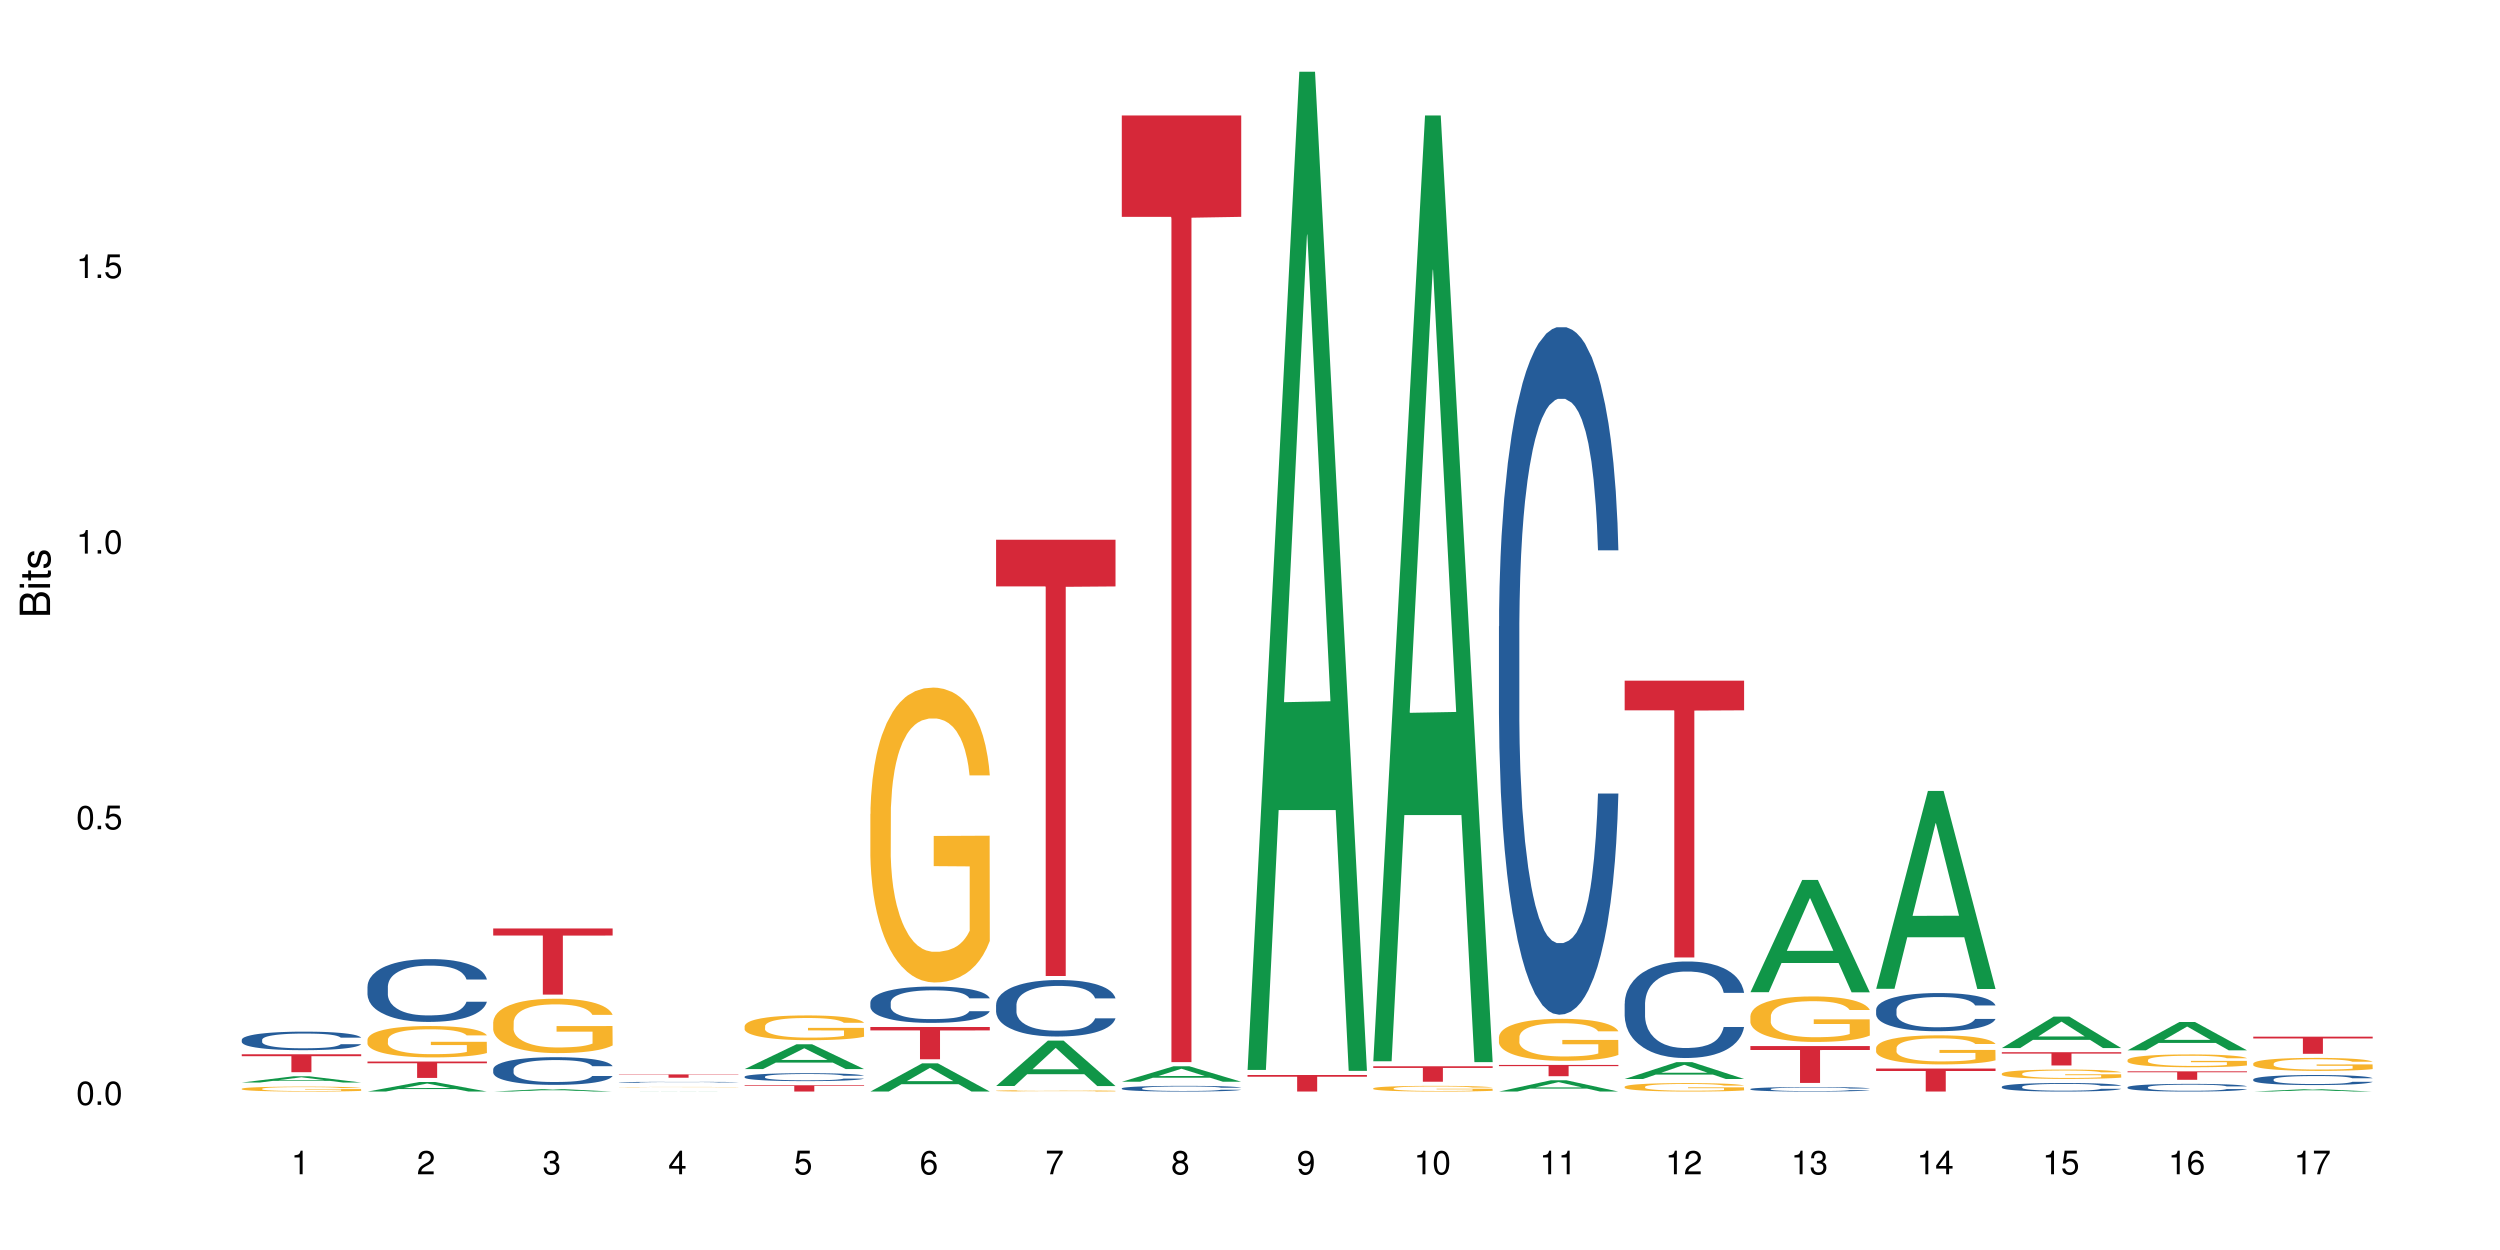 <?xml version="1.0" encoding="UTF-8"?>
<svg xmlns="http://www.w3.org/2000/svg" xmlns:xlink="http://www.w3.org/1999/xlink" width="720pt" height="360pt" viewBox="0 0 720 360" version="1.1">
<defs>
<g>
<symbol overflow="visible" id="glyph0-0">
<path style="stroke:none;" d=""/>
</symbol>
<symbol overflow="visible" id="glyph0-1">
<path style="stroke:none;" d="M 2.641 -6.797 C 2 -6.797 1.422 -6.531 1.078 -6.047 C 0.641 -5.453 0.406 -4.547 0.406 -3.297 C 0.406 -1 1.188 0.219 2.641 0.219 C 4.078 0.219 4.859 -1 4.859 -3.234 C 4.859 -4.562 4.656 -5.438 4.203 -6.047 C 3.844 -6.531 3.281 -6.797 2.641 -6.797 Z M 2.641 -6.047 C 3.547 -6.047 4 -5.125 4 -3.312 C 4 -1.375 3.562 -0.484 2.625 -0.484 C 1.734 -0.484 1.281 -1.422 1.281 -3.281 C 1.281 -5.141 1.734 -6.047 2.641 -6.047 Z M 2.641 -6.047 "/>
</symbol>
<symbol overflow="visible" id="glyph0-2">
<path style="stroke:none;" d="M 1.828 -1 L 0.828 -1 L 0.828 0 L 1.828 0 Z M 1.828 -1 "/>
</symbol>
<symbol overflow="visible" id="glyph0-3">
<path style="stroke:none;" d="M 4.562 -6.797 L 1.062 -6.797 L 0.547 -3.094 L 1.328 -3.094 C 1.719 -3.562 2.047 -3.734 2.578 -3.734 C 3.484 -3.734 4.062 -3.109 4.062 -2.094 C 4.062 -1.125 3.484 -0.531 2.578 -0.531 C 1.828 -0.531 1.375 -0.906 1.188 -1.672 L 0.328 -1.672 C 0.453 -1.109 0.547 -0.844 0.75 -0.594 C 1.125 -0.078 1.828 0.219 2.594 0.219 C 3.969 0.219 4.922 -0.781 4.922 -2.219 C 4.922 -3.562 4.031 -4.484 2.719 -4.484 C 2.25 -4.484 1.859 -4.359 1.469 -4.062 L 1.734 -5.969 L 4.562 -5.969 Z M 4.562 -6.797 "/>
</symbol>
<symbol overflow="visible" id="glyph0-4">
<path style="stroke:none;" d="M 2.484 -4.844 L 2.484 0 L 3.328 0 L 3.328 -6.797 L 2.766 -6.797 C 2.469 -5.75 2.281 -5.609 0.984 -5.453 L 0.984 -4.844 Z M 2.484 -4.844 "/>
</symbol>
<symbol overflow="visible" id="glyph0-5">
<path style="stroke:none;" d="M 4.859 -0.828 L 1.281 -0.828 C 1.359 -1.391 1.672 -1.75 2.5 -2.234 L 3.469 -2.75 C 4.406 -3.266 4.906 -3.969 4.906 -4.812 C 4.906 -5.375 4.672 -5.906 4.266 -6.266 C 3.859 -6.625 3.375 -6.797 2.719 -6.797 C 1.859 -6.797 1.219 -6.5 0.844 -5.922 C 0.609 -5.562 0.5 -5.125 0.484 -4.438 L 1.328 -4.438 C 1.359 -4.906 1.406 -5.188 1.531 -5.406 C 1.75 -5.812 2.188 -6.062 2.703 -6.062 C 3.469 -6.062 4.031 -5.516 4.031 -4.781 C 4.031 -4.25 3.719 -3.797 3.125 -3.438 L 2.234 -2.938 C 0.812 -2.141 0.406 -1.5 0.328 0 L 4.859 0 Z M 4.859 -0.828 "/>
</symbol>
<symbol overflow="visible" id="glyph0-6">
<path style="stroke:none;" d="M 2.125 -3.125 L 2.578 -3.125 C 3.516 -3.125 3.984 -2.703 3.984 -1.891 C 3.984 -1.031 3.469 -0.531 2.578 -0.531 C 1.656 -0.531 1.203 -0.984 1.156 -1.969 L 0.312 -1.969 C 0.344 -1.422 0.438 -1.078 0.609 -0.766 C 0.953 -0.109 1.625 0.219 2.547 0.219 C 3.953 0.219 4.859 -0.609 4.859 -1.906 C 4.859 -2.766 4.516 -3.25 3.703 -3.516 C 4.344 -3.766 4.656 -4.25 4.656 -4.938 C 4.656 -6.109 3.875 -6.797 2.578 -6.797 C 1.203 -6.797 0.484 -6.047 0.453 -4.609 L 1.297 -4.609 C 1.312 -5.016 1.344 -5.25 1.453 -5.453 C 1.641 -5.828 2.062 -6.062 2.594 -6.062 C 3.344 -6.062 3.797 -5.625 3.797 -4.906 C 3.797 -4.422 3.609 -4.141 3.25 -3.984 C 3.016 -3.891 2.719 -3.844 2.125 -3.844 Z M 2.125 -3.125 "/>
</symbol>
<symbol overflow="visible" id="glyph0-7">
<path style="stroke:none;" d="M 3.141 -1.625 L 3.141 0 L 3.984 0 L 3.984 -1.625 L 4.984 -1.625 L 4.984 -2.391 L 3.984 -2.391 L 3.984 -6.797 L 3.359 -6.797 L 0.266 -2.516 L 0.266 -1.625 Z M 3.141 -2.391 L 1 -2.391 L 3.141 -5.359 Z M 3.141 -2.391 "/>
</symbol>
<symbol overflow="visible" id="glyph0-8">
<path style="stroke:none;" d="M 4.781 -5.031 C 4.609 -6.141 3.891 -6.797 2.844 -6.797 C 2.094 -6.797 1.422 -6.438 1.031 -5.828 C 0.609 -5.172 0.406 -4.344 0.406 -3.094 C 0.406 -1.953 0.578 -1.234 0.984 -0.625 C 1.359 -0.078 1.953 0.219 2.703 0.219 C 3.984 0.219 4.922 -0.734 4.922 -2.078 C 4.922 -3.344 4.062 -4.234 2.844 -4.234 C 2.172 -4.234 1.641 -3.969 1.281 -3.469 C 1.281 -5.125 1.828 -6.047 2.797 -6.047 C 3.391 -6.047 3.797 -5.672 3.938 -5.031 Z M 2.734 -3.484 C 3.547 -3.484 4.062 -2.922 4.062 -2 C 4.062 -1.156 3.484 -0.531 2.703 -0.531 C 1.922 -0.531 1.328 -1.188 1.328 -2.047 C 1.328 -2.891 1.906 -3.484 2.734 -3.484 Z M 2.734 -3.484 "/>
</symbol>
<symbol overflow="visible" id="glyph0-9">
<path style="stroke:none;" d="M 4.984 -6.797 L 0.438 -6.797 L 0.438 -5.969 L 4.109 -5.969 C 2.5 -3.656 1.828 -2.234 1.328 0 L 2.219 0 C 2.594 -2.172 3.453 -4.047 4.984 -6.094 Z M 4.984 -6.797 "/>
</symbol>
<symbol overflow="visible" id="glyph0-10">
<path style="stroke:none;" d="M 3.75 -3.578 C 4.453 -4 4.688 -4.344 4.688 -4.984 C 4.688 -6.047 3.844 -6.797 2.641 -6.797 C 1.438 -6.797 0.594 -6.047 0.594 -4.984 C 0.594 -4.359 0.828 -4.016 1.516 -3.578 C 0.734 -3.203 0.359 -2.641 0.359 -1.891 C 0.359 -0.641 1.297 0.219 2.641 0.219 C 3.984 0.219 4.922 -0.641 4.922 -1.875 C 4.922 -2.641 4.531 -3.203 3.75 -3.578 Z M 2.641 -6.047 C 3.359 -6.047 3.812 -5.625 3.812 -4.969 C 3.812 -4.344 3.344 -3.922 2.641 -3.922 C 1.922 -3.922 1.453 -4.344 1.453 -4.984 C 1.453 -5.625 1.922 -6.047 2.641 -6.047 Z M 2.641 -3.203 C 3.484 -3.203 4.062 -2.672 4.062 -1.875 C 4.062 -1.062 3.484 -0.531 2.625 -0.531 C 1.797 -0.531 1.219 -1.078 1.219 -1.875 C 1.219 -2.672 1.797 -3.203 2.641 -3.203 Z M 2.641 -3.203 "/>
</symbol>
<symbol overflow="visible" id="glyph0-11">
<path style="stroke:none;" d="M 0.516 -1.547 C 0.672 -0.438 1.406 0.219 2.438 0.219 C 3.188 0.219 3.859 -0.141 4.266 -0.75 C 4.688 -1.406 4.891 -2.25 4.891 -3.484 C 4.891 -4.625 4.703 -5.359 4.312 -5.953 C 3.938 -6.5 3.344 -6.797 2.594 -6.797 C 1.297 -6.797 0.359 -5.844 0.359 -4.516 C 0.359 -3.25 1.234 -2.344 2.453 -2.344 C 3.094 -2.344 3.562 -2.578 4.016 -3.109 C 4 -1.453 3.469 -0.531 2.5 -0.531 C 1.906 -0.531 1.484 -0.906 1.359 -1.547 Z M 2.578 -6.062 C 3.375 -6.062 3.969 -5.406 3.969 -4.531 C 3.969 -3.688 3.375 -3.094 2.547 -3.094 C 1.734 -3.094 1.234 -3.672 1.234 -4.578 C 1.234 -5.438 1.797 -6.062 2.578 -6.062 Z M 2.578 -6.062 "/>
</symbol>
<symbol overflow="visible" id="glyph1-0">
<path style="stroke:none;" d=""/>
</symbol>
<symbol overflow="visible" id="glyph1-1">
<path style="stroke:none;" d="M 0 -0.953 L 0 -4.891 C 0 -5.719 -0.234 -6.344 -0.734 -6.797 C -1.188 -7.234 -1.812 -7.469 -2.5 -7.469 C -3.547 -7.469 -4.188 -7 -4.625 -5.875 C -4.984 -6.672 -5.641 -7.094 -6.531 -7.094 C -7.156 -7.094 -7.734 -6.859 -8.141 -6.391 C -8.562 -5.938 -8.75 -5.344 -8.75 -4.5 L -8.75 -0.953 Z M -4.984 -2.062 L -7.766 -2.062 L -7.766 -4.219 C -7.766 -4.844 -7.688 -5.203 -7.453 -5.5 C -7.219 -5.812 -6.859 -5.969 -6.375 -5.969 C -5.906 -5.969 -5.531 -5.812 -5.297 -5.5 C -5.062 -5.203 -4.984 -4.844 -4.984 -4.219 Z M -0.984 -2.062 L -4 -2.062 L -4 -4.781 C -4 -5.328 -3.859 -5.688 -3.578 -5.953 C -3.297 -6.219 -2.922 -6.359 -2.484 -6.359 C -2.062 -6.359 -1.688 -6.219 -1.406 -5.953 C -1.109 -5.688 -0.984 -5.328 -0.984 -4.781 Z M -0.984 -2.062 "/>
</symbol>
<symbol overflow="visible" id="glyph1-2">
<path style="stroke:none;" d="M -6.281 -1.797 L -6.281 -0.797 L 0 -0.797 L 0 -1.797 Z M -8.75 -1.797 L -8.75 -0.797 L -7.484 -0.797 L -7.484 -1.797 Z M -8.75 -1.797 "/>
</symbol>
<symbol overflow="visible" id="glyph1-3">
<path style="stroke:none;" d="M -6.281 -3.047 L -6.281 -2.016 L -8.016 -2.016 L -8.016 -1.016 L -6.281 -1.016 L -6.281 -0.172 L -5.469 -0.172 L -5.469 -1.016 L -0.719 -1.016 C -0.078 -1.016 0.281 -1.453 0.281 -2.234 C 0.281 -2.469 0.25 -2.719 0.188 -3.047 L -0.641 -3.047 C -0.609 -2.922 -0.594 -2.766 -0.594 -2.562 C -0.594 -2.141 -0.719 -2.016 -1.156 -2.016 L -5.469 -2.016 L -5.469 -3.047 Z M -6.281 -3.047 "/>
</symbol>
<symbol overflow="visible" id="glyph1-4">
<path style="stroke:none;" d="M -4.531 -5.25 C -5.766 -5.25 -6.469 -4.422 -6.469 -2.969 C -6.469 -1.516 -5.719 -0.562 -4.547 -0.562 C -3.562 -0.562 -3.094 -1.062 -2.734 -2.562 L -2.516 -3.484 C -2.344 -4.188 -2.094 -4.469 -1.625 -4.469 C -1.047 -4.469 -0.641 -3.875 -0.641 -3 C -0.641 -2.453 -0.797 -2 -1.062 -1.75 C -1.25 -1.594 -1.422 -1.531 -1.875 -1.469 L -1.875 -0.406 C -0.422 -0.453 0.281 -1.266 0.281 -2.922 C 0.281 -4.5 -0.5 -5.516 -1.719 -5.516 C -2.656 -5.516 -3.172 -4.984 -3.469 -3.734 L -3.703 -2.766 C -3.891 -1.953 -4.156 -1.609 -4.594 -1.609 C -5.172 -1.609 -5.547 -2.125 -5.547 -2.938 C -5.547 -3.75 -5.203 -4.172 -4.531 -4.203 Z M -4.531 -5.25 "/>
</symbol>
</g>
</defs>
<g id="surface69059">
<rect x="0" y="0" width="720" height="360" style="fill:rgb(100%,100%,100%);fill-opacity:1;stroke:none;"/>
<path style=" stroke:none;fill-rule:nonzero;fill:rgb(6.275%,58.824%,28.235%);fill-opacity:1;" d="M 69.629 311.762 L 69.668 311.762 L 84.551 309.965 L 89.07 309.965 L 104.027 311.766 L 98.77 311.766 L 95.023 311.293 L 78.598 311.293 L 74.922 311.762 L 69.629 311.762 L 80.176 311.102 L 93.516 311.098 L 86.863 310.258 L 86.789 310.258 L 86.719 310.262 L 80.141 311.098 L 80.176 311.102 Z M 69.629 311.762 "/>
<path style=" stroke:none;fill-rule:nonzero;fill:rgb(14.51%,36.078%,60%);fill-opacity:1;" d="M 69.629 299.438 L 69.672 299.434 L 69.672 299.316 L 69.797 299.129 L 70.09 298.898 L 70.383 298.734 L 71.141 298.449 L 72.188 298.168 L 73.277 297.953 L 74.074 297.828 L 74.789 297.73 L 76.426 297.551 L 77.473 297.457 L 78.605 297.375 L 79.992 297.293 L 80.996 297.242 L 83.262 297.164 L 84.941 297.129 L 86.242 297.117 L 89.051 297.117 L 90.73 297.137 L 91.945 297.16 L 93.289 297.199 L 94.422 297.242 L 96.391 297.352 L 98.152 297.488 L 98.949 297.566 L 100.207 297.715 L 101.172 297.863 L 101.844 297.988 L 102.602 298.168 L 103.27 298.391 L 103.773 298.637 L 104.027 298.848 L 98.152 298.848 L 97.859 298.652 L 97.523 298.5 L 96.895 298.301 L 96.266 298.16 L 95.387 298.02 L 94.586 297.926 L 93.496 297.832 L 92.531 297.773 L 91.527 297.73 L 90.562 297.703 L 88.715 297.672 L 86.574 297.672 L 85.777 297.684 L 84.145 297.723 L 83.262 297.754 L 82.004 297.824 L 81.121 297.887 L 80.074 297.984 L 79.359 298.066 L 78.48 298.195 L 77.852 298.305 L 77.137 298.469 L 76.719 298.59 L 76.34 298.727 L 76.004 298.887 L 75.754 299.059 L 75.586 299.238 L 75.5 299.414 L 75.5 300.172 L 75.586 300.348 L 75.797 300.551 L 76.34 300.848 L 77.137 301.105 L 78.062 301.312 L 78.941 301.457 L 79.445 301.527 L 80.117 301.605 L 81.164 301.703 L 82.676 301.801 L 83.555 301.84 L 84.898 301.879 L 86.281 301.898 L 88.129 301.898 L 89.766 301.879 L 90.855 301.852 L 91.988 301.812 L 93.539 301.73 L 94.504 301.652 L 95.344 301.562 L 95.973 301.469 L 96.391 301.391 L 97.02 301.238 L 97.523 301.074 L 97.902 300.902 L 98.152 300.734 L 104.027 300.734 L 103.773 300.93 L 103.398 301.121 L 103.02 301.262 L 102.434 301.434 L 101.762 301.586 L 100.797 301.754 L 100 301.867 L 98.949 301.988 L 97.984 302.082 L 96.938 302.164 L 95.387 302.262 L 94.379 302.312 L 93.289 302.355 L 91.988 302.395 L 90.352 302.43 L 88.59 302.449 L 86.953 302.453 L 85.191 302.445 L 83.891 302.426 L 82.172 302.379 L 80.031 302.293 L 78.48 302.199 L 77.266 302.105 L 76.215 302.008 L 75.039 301.879 L 73.531 301.664 L 72.609 301.496 L 71.977 301.359 L 71.266 301.172 L 70.762 301 L 70.176 300.727 L 69.754 300.379 L 69.629 300.113 Z M 69.629 299.438 "/>
<path style=" stroke:none;fill-rule:nonzero;fill:rgb(96.863%,70.196%,16.863%);fill-opacity:1;" d="M 69.629 313.555 L 69.672 313.555 L 69.672 313.527 L 69.84 313.469 L 70.258 313.387 L 70.805 313.32 L 71.391 313.27 L 71.77 313.242 L 72.398 313.203 L 72.941 313.176 L 74.328 313.117 L 76.09 313.062 L 77.055 313.039 L 78.145 313.016 L 79.695 312.992 L 80.41 312.98 L 82.59 312.961 L 85.066 312.945 L 87.793 312.941 L 89.051 312.945 L 90.77 312.949 L 93.121 312.965 L 94.461 312.977 L 95.512 312.992 L 96.602 313.008 L 97.945 313.035 L 99.203 313.066 L 100.207 313.098 L 101.215 313.137 L 102.055 313.176 L 102.766 313.223 L 103.398 313.277 L 103.773 313.324 L 104.027 313.367 L 98.195 313.367 L 97.859 313.324 L 97.48 313.289 L 96.852 313.246 L 96.223 313.215 L 95.594 313.188 L 94.422 313.156 L 93.414 313.133 L 92.156 313.117 L 90.938 313.105 L 89.555 313.098 L 88.715 313.094 L 86.492 313.094 L 84.48 313.102 L 83.305 313.113 L 82.465 313.125 L 81.289 313.145 L 80.578 313.16 L 80.156 313.168 L 78.898 313.211 L 78.062 313.246 L 77.598 313.27 L 77.012 313.309 L 76.594 313.344 L 76.133 313.398 L 75.879 313.438 L 75.543 313.523 L 75.5 313.758 L 75.629 313.809 L 75.879 313.863 L 76.215 313.91 L 76.719 313.957 L 77.223 313.996 L 78.102 314.047 L 78.859 314.082 L 79.445 314.102 L 80.578 314.137 L 81.039 314.148 L 82.129 314.172 L 83.262 314.191 L 84.645 314.207 L 85.695 314.215 L 87.371 314.223 L 89.512 314.223 L 92.027 314.215 L 93.625 314.203 L 94.715 314.195 L 95.426 314.184 L 96.309 314.168 L 96.938 314.156 L 97.523 314.141 L 98.238 314.121 L 98.238 313.809 L 87.875 313.809 L 87.875 313.66 L 103.984 313.66 L 104.027 314.168 L 103.145 314.207 L 102.055 314.238 L 101.004 314.266 L 99.914 314.289 L 98.363 314.312 L 97.105 314.328 L 95.176 314.348 L 93.414 314.359 L 91.566 314.367 L 89.934 314.371 L 88.004 314.371 L 86.281 314.367 L 84.438 314.359 L 82.969 314.352 L 81.625 314.336 L 80.285 314.32 L 78.605 314.293 L 77.516 314.27 L 76.383 314.242 L 75.25 314.211 L 74.242 314.176 L 73.574 314.148 L 72.902 314.117 L 72.188 314.078 L 71.516 314.031 L 71.012 313.992 L 70.551 313.945 L 70.215 313.902 L 69.883 313.844 L 69.715 313.797 L 69.629 313.758 Z M 69.629 313.555 "/>
<path style=" stroke:none;fill-rule:nonzero;fill:rgb(83.922%,15.686%,22.353%);fill-opacity:1;" d="M 69.629 303.633 L 104.027 303.633 L 104.027 304.184 L 89.691 304.188 L 89.691 308.785 L 83.922 308.785 L 83.922 304.195 L 83.84 304.184 L 69.629 304.184 Z M 69.629 303.633 "/>
<path style=" stroke:none;fill-rule:nonzero;fill:rgb(6.275%,58.824%,28.235%);fill-opacity:1;" d="M 105.836 314.367 L 105.871 314.367 L 120.758 311.617 L 125.277 311.617 L 140.234 314.371 L 134.977 314.371 L 131.23 313.652 L 114.805 313.652 L 111.129 314.367 L 105.836 314.367 L 116.383 313.355 L 129.723 313.352 L 123.07 312.066 L 122.996 312.066 L 122.926 312.074 L 116.348 313.352 L 116.383 313.355 Z M 105.836 314.367 "/>
<path style=" stroke:none;fill-rule:nonzero;fill:rgb(14.51%,36.078%,60%);fill-opacity:1;" d="M 105.836 284.098 L 105.879 284.082 L 105.879 283.684 L 106.004 283.055 L 106.297 282.262 L 106.59 281.715 L 107.348 280.742 L 108.395 279.797 L 109.484 279.07 L 110.281 278.641 L 110.996 278.309 L 112.633 277.699 L 113.68 277.383 L 114.812 277.102 L 116.195 276.82 L 117.203 276.656 L 119.469 276.391 L 121.148 276.277 L 122.449 276.227 L 125.258 276.227 L 126.938 276.293 L 128.152 276.375 L 129.496 276.508 L 130.629 276.656 L 132.598 277.02 L 134.359 277.484 L 135.156 277.746 L 136.414 278.262 L 137.379 278.758 L 138.051 279.188 L 138.809 279.797 L 139.477 280.543 L 139.98 281.387 L 140.234 282.098 L 134.359 282.098 L 134.066 281.434 L 133.73 280.922 L 133.102 280.246 L 132.473 279.766 L 131.59 279.285 L 130.793 278.973 L 129.703 278.656 L 128.738 278.457 L 127.734 278.309 L 126.77 278.211 L 124.922 278.109 L 122.781 278.109 L 121.984 278.145 L 120.352 278.277 L 119.469 278.391 L 118.211 278.625 L 117.328 278.84 L 116.281 279.168 L 115.566 279.449 L 114.688 279.879 L 114.059 280.262 L 113.344 280.805 L 112.926 281.219 L 112.547 281.684 L 112.211 282.227 L 111.961 282.809 L 111.793 283.418 L 111.707 284.016 L 111.707 286.578 L 111.793 287.172 L 112.004 287.867 L 112.547 288.875 L 113.344 289.75 L 114.27 290.445 L 115.148 290.941 L 115.652 291.172 L 116.324 291.438 L 117.371 291.77 L 118.883 292.102 L 119.762 292.23 L 121.105 292.363 L 122.488 292.43 L 124.336 292.43 L 125.973 292.363 L 127.062 292.281 L 128.195 292.148 L 129.746 291.867 L 130.711 291.605 L 131.551 291.289 L 132.18 290.977 L 132.598 290.711 L 133.227 290.199 L 133.73 289.637 L 134.109 289.059 L 134.359 288.496 L 140.234 288.496 L 139.98 289.156 L 139.605 289.801 L 139.227 290.281 L 138.641 290.859 L 137.969 291.371 L 137.004 291.949 L 136.207 292.332 L 135.156 292.746 L 134.191 293.059 L 133.145 293.34 L 131.59 293.672 L 130.586 293.836 L 129.496 293.984 L 128.195 294.117 L 126.559 294.234 L 124.797 294.301 L 123.16 294.316 L 121.398 294.281 L 120.098 294.215 L 118.379 294.066 L 116.238 293.77 L 114.688 293.457 L 113.469 293.141 L 112.422 292.812 L 111.246 292.363 L 109.738 291.637 L 108.816 291.074 L 108.184 290.613 L 107.473 289.965 L 106.969 289.387 L 106.383 288.461 L 105.961 287.289 L 105.836 286.379 Z M 105.836 284.098 "/>
<path style=" stroke:none;fill-rule:nonzero;fill:rgb(96.863%,70.196%,16.863%);fill-opacity:1;" d="M 105.836 299.367 L 105.879 299.359 L 105.879 299.195 L 106.047 298.824 L 106.465 298.312 L 107.012 297.891 L 107.598 297.559 L 107.977 297.387 L 108.605 297.141 L 109.148 296.957 L 110.535 296.586 L 112.297 296.238 L 113.262 296.09 L 114.352 295.949 L 115.902 295.793 L 116.617 295.734 L 118.797 295.602 L 121.273 295.52 L 124 295.496 L 125.258 295.504 L 126.977 295.535 L 129.328 295.629 L 130.668 295.711 L 131.719 295.793 L 132.809 295.898 L 134.152 296.066 L 135.41 296.262 L 136.414 296.461 L 137.422 296.711 L 138.262 296.973 L 138.973 297.262 L 139.605 297.609 L 139.98 297.898 L 140.234 298.188 L 134.402 298.188 L 134.066 297.898 L 133.688 297.676 L 133.059 297.402 L 132.43 297.203 L 131.801 297.047 L 130.629 296.832 L 129.621 296.699 L 128.363 296.586 L 127.145 296.512 L 125.762 296.461 L 124.922 296.445 L 122.699 296.445 L 120.688 296.504 L 119.512 296.57 L 118.672 296.637 L 117.496 296.758 L 116.785 296.859 L 116.363 296.926 L 115.105 297.18 L 114.27 297.41 L 113.805 297.566 L 113.219 297.816 L 112.801 298.039 L 112.34 298.371 L 112.086 298.617 L 111.75 299.18 L 111.707 300.664 L 111.836 300.98 L 112.086 301.316 L 112.422 301.617 L 112.926 301.93 L 113.43 302.168 L 114.309 302.492 L 115.066 302.707 L 115.652 302.848 L 116.785 303.07 L 117.246 303.145 L 118.336 303.293 L 119.469 303.406 L 120.852 303.508 L 121.902 303.559 L 123.578 303.598 L 125.719 303.598 L 128.234 303.547 L 129.828 303.48 L 130.922 303.418 L 131.633 303.359 L 132.516 303.27 L 133.145 303.184 L 133.73 303.094 L 134.445 302.953 L 134.445 300.98 L 124.082 300.973 L 124.082 300.047 L 140.191 300.039 L 140.234 303.27 L 139.352 303.492 L 138.262 303.707 L 137.211 303.871 L 136.121 304.012 L 134.57 304.168 L 133.312 304.266 L 131.383 304.383 L 129.621 304.457 L 127.773 304.508 L 126.137 304.531 L 124.211 304.539 L 122.488 304.523 L 120.645 304.473 L 119.176 304.406 L 117.832 304.324 L 116.492 304.219 L 114.812 304.043 L 113.723 303.902 L 112.59 303.73 L 111.457 303.523 L 110.449 303.301 L 109.781 303.129 L 109.109 302.93 L 108.395 302.68 L 107.723 302.398 L 107.219 302.145 L 106.758 301.855 L 106.422 301.582 L 106.09 301.211 L 105.922 300.914 L 105.836 300.656 Z M 105.836 299.367 "/>
<path style=" stroke:none;fill-rule:nonzero;fill:rgb(83.922%,15.686%,22.353%);fill-opacity:1;" d="M 105.836 305.719 L 140.234 305.719 L 140.234 306.223 L 125.898 306.23 L 125.898 310.438 L 120.129 310.438 L 120.129 306.234 L 120.047 306.223 L 105.836 306.223 Z M 105.836 305.719 "/>
<path style=" stroke:none;fill-rule:nonzero;fill:rgb(6.275%,58.824%,28.235%);fill-opacity:1;" d="M 142.043 314.371 L 142.078 314.371 L 156.965 313.625 L 161.484 313.625 L 176.441 314.371 L 171.184 314.371 L 167.438 314.176 L 151.012 314.176 L 147.336 314.371 L 142.043 314.371 L 152.59 314.094 L 165.93 314.094 L 159.277 313.746 L 159.133 313.746 L 152.555 314.094 L 152.59 314.094 Z M 142.043 314.371 "/>
<path style=" stroke:none;fill-rule:nonzero;fill:rgb(14.51%,36.078%,60%);fill-opacity:1;" d="M 142.043 307.941 L 142.086 307.938 L 142.086 307.762 L 142.211 307.484 L 142.504 307.137 L 142.797 306.895 L 143.555 306.465 L 144.602 306.051 L 145.691 305.73 L 146.488 305.539 L 147.203 305.395 L 148.84 305.125 L 149.887 304.984 L 151.02 304.863 L 152.402 304.738 L 153.41 304.664 L 155.676 304.551 L 157.355 304.496 L 158.652 304.477 L 161.465 304.477 L 163.145 304.504 L 164.359 304.543 L 165.703 304.602 L 166.832 304.664 L 168.805 304.824 L 170.566 305.031 L 171.363 305.145 L 172.621 305.371 L 173.586 305.59 L 174.258 305.781 L 175.012 306.051 L 175.684 306.379 L 176.188 306.75 L 176.441 307.062 L 170.566 307.062 L 170.273 306.77 L 169.938 306.543 L 169.309 306.246 L 168.68 306.035 L 167.797 305.824 L 167 305.684 L 165.91 305.547 L 164.945 305.461 L 163.941 305.395 L 162.977 305.352 L 161.129 305.305 L 158.988 305.305 L 158.191 305.32 L 156.559 305.379 L 155.676 305.43 L 154.418 305.531 L 153.535 305.629 L 152.488 305.773 L 151.773 305.898 L 150.895 306.086 L 150.266 306.254 L 149.551 306.492 L 149.133 306.676 L 148.754 306.879 L 148.418 307.121 L 148.168 307.375 L 148 307.645 L 147.914 307.906 L 147.914 309.035 L 148 309.297 L 148.211 309.605 L 148.754 310.047 L 149.551 310.434 L 150.473 310.742 L 151.355 310.957 L 151.859 311.062 L 152.531 311.176 L 153.578 311.324 L 155.09 311.469 L 155.969 311.527 L 157.312 311.586 L 158.695 311.613 L 160.543 311.613 L 162.18 311.586 L 163.27 311.547 L 164.402 311.492 L 165.953 311.367 L 166.918 311.25 L 167.758 311.113 L 168.387 310.973 L 168.805 310.855 L 169.434 310.633 L 169.938 310.383 L 170.316 310.129 L 170.566 309.879 L 176.441 309.879 L 176.188 310.172 L 175.812 310.457 L 175.434 310.668 L 174.848 310.922 L 174.176 311.148 L 173.211 311.402 L 172.414 311.57 L 171.363 311.754 L 170.398 311.891 L 169.352 312.016 L 167.797 312.16 L 166.793 312.234 L 165.703 312.301 L 164.402 312.355 L 162.766 312.41 L 161.004 312.438 L 159.367 312.445 L 157.605 312.43 L 156.305 312.402 L 154.586 312.336 L 152.445 312.203 L 150.895 312.066 L 149.676 311.926 L 148.629 311.781 L 147.453 311.586 L 145.945 311.266 L 145.02 311.016 L 144.391 310.812 L 143.68 310.527 L 143.176 310.273 L 142.59 309.867 L 142.168 309.348 L 142.043 308.949 Z M 142.043 307.941 "/>
<path style=" stroke:none;fill-rule:nonzero;fill:rgb(96.863%,70.196%,16.863%);fill-opacity:1;" d="M 142.043 294.336 L 142.086 294.324 L 142.086 294.035 L 142.254 293.391 L 142.672 292.504 L 143.219 291.773 L 143.805 291.203 L 144.184 290.902 L 144.812 290.473 L 145.355 290.156 L 146.742 289.516 L 148.504 288.914 L 149.469 288.656 L 150.559 288.41 L 152.109 288.141 L 152.824 288.039 L 155.004 287.809 L 157.48 287.668 L 160.207 287.625 L 161.465 287.641 L 163.184 287.695 L 165.535 287.852 L 166.875 287.996 L 167.926 288.141 L 169.016 288.324 L 170.359 288.613 L 171.617 288.957 L 172.621 289.301 L 173.629 289.727 L 174.469 290.188 L 175.18 290.688 L 175.812 291.289 L 176.188 291.789 L 176.441 292.289 L 170.609 292.289 L 170.273 291.789 L 169.895 291.402 L 169.266 290.93 L 168.637 290.586 L 168.008 290.316 L 166.832 289.941 L 165.828 289.715 L 164.57 289.516 L 163.352 289.387 L 161.969 289.301 L 161.129 289.27 L 158.906 289.27 L 156.891 289.371 L 155.719 289.484 L 154.879 289.598 L 153.703 289.812 L 152.992 289.984 L 152.57 290.102 L 151.312 290.543 L 150.473 290.945 L 150.012 291.219 L 149.426 291.645 L 149.008 292.031 L 148.547 292.605 L 148.293 293.035 L 147.957 294.008 L 147.914 296.586 L 148.043 297.129 L 148.293 297.715 L 148.629 298.23 L 149.133 298.773 L 149.637 299.188 L 150.516 299.746 L 151.273 300.121 L 151.859 300.363 L 152.992 300.75 L 153.453 300.879 L 154.543 301.137 L 155.676 301.336 L 157.059 301.508 L 158.109 301.594 L 159.785 301.664 L 161.926 301.664 L 164.441 301.578 L 166.035 301.465 L 167.129 301.352 L 167.84 301.25 L 168.723 301.094 L 169.352 300.949 L 169.938 300.793 L 170.652 300.547 L 170.652 297.129 L 160.289 297.113 L 160.289 295.512 L 176.398 295.496 L 176.441 301.094 L 175.559 301.48 L 174.469 301.852 L 173.418 302.137 L 172.328 302.379 L 170.777 302.652 L 169.52 302.824 L 167.59 303.023 L 165.828 303.152 L 163.98 303.238 L 162.344 303.281 L 160.418 303.297 L 158.695 303.27 L 156.852 303.184 L 155.383 303.066 L 154.039 302.926 L 152.699 302.738 L 151.02 302.438 L 149.93 302.195 L 148.797 301.895 L 147.664 301.535 L 146.656 301.148 L 145.984 300.848 L 145.316 300.504 L 144.602 300.078 L 143.93 299.59 L 143.426 299.145 L 142.965 298.645 L 142.629 298.172 L 142.293 297.527 L 142.129 297.012 L 142.043 296.57 Z M 142.043 294.336 "/>
<path style=" stroke:none;fill-rule:nonzero;fill:rgb(83.922%,15.686%,22.353%);fill-opacity:1;" d="M 142.043 267.402 L 176.441 267.402 L 176.441 269.441 L 162.105 269.457 L 162.105 286.445 L 156.336 286.445 L 156.336 269.477 L 156.254 269.441 L 142.043 269.441 Z M 142.043 267.402 "/>
<path style=" stroke:none;fill-rule:nonzero;fill:rgb(6.275%,58.824%,28.235%);fill-opacity:1;" d="M 178.25 314.371 L 178.285 314.371 L 193.172 314.324 L 197.691 314.324 L 212.648 314.371 L 207.391 314.371 L 203.645 314.359 L 187.219 314.359 L 183.543 314.371 L 178.25 314.371 L 188.797 314.355 L 202.137 314.355 L 195.484 314.332 L 195.34 314.332 L 188.762 314.355 L 188.797 314.355 Z M 178.25 314.371 "/>
<path style=" stroke:none;fill-rule:nonzero;fill:rgb(14.51%,36.078%,60%);fill-opacity:1;" d="M 178.25 311.699 L 178.293 311.695 L 178.293 311.691 L 178.418 311.68 L 178.711 311.668 L 179.004 311.66 L 179.762 311.645 L 180.809 311.629 L 181.898 311.617 L 182.695 311.609 L 183.41 311.605 L 185.047 311.594 L 186.094 311.59 L 187.227 311.586 L 188.609 311.582 L 189.617 311.578 L 191.883 311.574 L 193.562 311.57 L 197.672 311.57 L 199.348 311.574 L 201.91 311.574 L 203.039 311.578 L 205.012 311.586 L 206.773 311.59 L 207.57 311.598 L 208.828 311.605 L 209.793 311.613 L 210.465 311.617 L 211.219 311.629 L 211.891 311.641 L 212.395 311.652 L 212.648 311.664 L 206.773 311.664 L 206.48 311.656 L 206.145 311.648 L 205.516 311.637 L 204.887 311.629 L 204.004 311.621 L 203.207 311.617 L 202.117 311.609 L 201.152 311.605 L 200.148 311.605 L 199.184 311.602 L 194.398 311.602 L 192.766 311.605 L 191.883 311.605 L 190.625 311.609 L 189.742 311.613 L 188.695 311.617 L 187.98 311.621 L 187.102 311.629 L 186.473 311.637 L 185.758 311.645 L 185.34 311.652 L 184.961 311.66 L 184.625 311.668 L 184.375 311.676 L 184.207 311.688 L 184.121 311.695 L 184.121 311.738 L 184.207 311.746 L 184.418 311.758 L 184.961 311.773 L 185.758 311.789 L 186.68 311.801 L 187.562 311.809 L 188.066 311.812 L 188.738 311.816 L 189.785 311.82 L 191.297 311.824 L 192.176 311.828 L 193.52 311.828 L 194.902 311.832 L 196.75 311.832 L 198.387 311.828 L 200.609 311.828 L 202.16 311.82 L 203.125 311.816 L 203.965 311.812 L 204.594 311.809 L 205.012 311.805 L 205.641 311.797 L 206.145 311.785 L 206.523 311.777 L 206.773 311.77 L 212.648 311.77 L 212.395 311.777 L 212.016 311.789 L 211.641 311.797 L 211.055 311.805 L 210.383 311.812 L 209.418 311.824 L 208.621 311.828 L 207.57 311.836 L 206.605 311.84 L 205.559 311.844 L 204.004 311.852 L 203 311.852 L 201.91 311.855 L 200.609 311.859 L 192.512 311.859 L 190.793 311.855 L 188.652 311.852 L 187.102 311.848 L 185.883 311.844 L 184.836 311.836 L 183.66 311.828 L 182.152 311.816 L 181.227 311.809 L 180.598 311.801 L 179.887 311.793 L 179.383 311.781 L 178.797 311.766 L 178.375 311.75 L 178.25 311.734 Z M 178.25 311.699 "/>
<path style=" stroke:none;fill-rule:nonzero;fill:rgb(96.863%,70.196%,16.863%);fill-opacity:1;" d="M 178.25 313.086 L 178.293 313.086 L 178.293 313.082 L 178.461 313.078 L 178.879 313.074 L 179.426 313.07 L 180.012 313.066 L 180.391 313.062 L 181.02 313.059 L 181.562 313.059 L 182.949 313.055 L 184.711 313.051 L 185.676 313.047 L 186.766 313.047 L 188.316 313.043 L 191.211 313.043 L 193.688 313.039 L 199.391 313.039 L 201.742 313.043 L 204.133 313.043 L 205.223 313.047 L 206.562 313.047 L 207.824 313.051 L 208.828 313.051 L 209.836 313.055 L 210.676 313.059 L 211.387 313.062 L 212.016 313.066 L 212.395 313.07 L 212.648 313.07 L 206.48 313.07 L 206.102 313.066 L 204.844 313.059 L 204.215 313.059 L 203.039 313.055 L 200.777 313.055 L 199.559 313.051 L 193.098 313.051 L 191.926 313.055 L 189.199 313.055 L 188.777 313.059 L 187.52 313.059 L 186.68 313.062 L 186.219 313.066 L 185.633 313.066 L 185.215 313.07 L 184.754 313.074 L 184.5 313.078 L 184.164 313.082 L 184.121 313.102 L 184.25 313.105 L 184.5 313.109 L 184.836 313.113 L 185.34 313.117 L 185.844 313.117 L 186.723 313.121 L 187.48 313.125 L 188.066 313.125 L 189.199 313.129 L 189.66 313.129 L 190.75 313.133 L 193.266 313.133 L 194.316 313.137 L 200.648 313.137 L 202.242 313.133 L 204.93 313.133 L 205.559 313.129 L 206.859 313.129 L 206.859 313.105 L 196.496 313.105 L 196.496 313.094 L 212.605 313.094 L 212.648 313.133 L 211.766 313.133 L 210.676 313.137 L 209.625 313.137 L 208.535 313.141 L 206.984 313.141 L 205.727 313.145 L 188.906 313.145 L 187.227 313.141 L 186.137 313.141 L 183.871 313.133 L 182.863 313.133 L 182.191 313.129 L 181.523 313.129 L 180.809 313.125 L 180.137 313.121 L 179.633 313.117 L 179.172 313.113 L 178.836 313.113 L 178.5 313.109 L 178.336 313.105 L 178.25 313.102 Z M 178.25 313.086 "/>
<path style=" stroke:none;fill-rule:nonzero;fill:rgb(83.922%,15.686%,22.353%);fill-opacity:1;" d="M 178.25 309.43 L 212.648 309.43 L 212.648 309.531 L 198.312 309.531 L 198.312 310.391 L 192.543 310.391 L 192.543 309.535 L 192.461 309.531 L 178.25 309.531 Z M 178.25 309.43 "/>
<path style=" stroke:none;fill-rule:nonzero;fill:rgb(6.275%,58.824%,28.235%);fill-opacity:1;" d="M 214.457 307.891 L 214.492 307.887 L 229.379 300.758 L 233.898 300.758 L 248.855 307.898 L 243.598 307.898 L 239.852 306.035 L 223.422 306.035 L 219.75 307.891 L 214.457 307.891 L 225.004 305.266 L 238.344 305.258 L 231.691 301.926 L 231.617 301.918 L 231.547 301.938 L 224.969 305.258 L 225.004 305.266 Z M 214.457 307.891 "/>
<path style=" stroke:none;fill-rule:nonzero;fill:rgb(14.51%,36.078%,60%);fill-opacity:1;" d="M 214.457 310.074 L 214.5 310.07 L 214.5 310.023 L 214.625 309.941 L 214.918 309.844 L 215.211 309.773 L 215.969 309.648 L 217.016 309.531 L 218.105 309.438 L 218.902 309.383 L 219.617 309.344 L 221.254 309.266 L 222.301 309.227 L 223.434 309.191 L 224.816 309.152 L 225.824 309.133 L 228.09 309.098 L 229.77 309.086 L 231.066 309.078 L 233.879 309.078 L 235.555 309.086 L 236.773 309.098 L 238.117 309.113 L 239.246 309.133 L 241.219 309.18 L 242.98 309.238 L 243.777 309.27 L 245.035 309.336 L 246 309.398 L 246.672 309.453 L 247.426 309.531 L 248.098 309.625 L 248.602 309.73 L 248.855 309.82 L 242.98 309.82 L 242.688 309.738 L 242.352 309.672 L 241.723 309.586 L 241.094 309.527 L 240.211 309.465 L 239.414 309.426 L 238.324 309.387 L 237.359 309.359 L 236.352 309.344 L 235.391 309.328 L 233.543 309.316 L 231.402 309.316 L 230.605 309.32 L 228.973 309.34 L 228.09 309.352 L 226.832 309.383 L 225.949 309.41 L 224.902 309.449 L 224.188 309.488 L 223.309 309.539 L 222.68 309.59 L 221.965 309.656 L 221.547 309.711 L 221.168 309.77 L 220.832 309.836 L 220.582 309.91 L 220.414 309.988 L 220.328 310.062 L 220.328 310.387 L 220.414 310.461 L 220.625 310.551 L 221.168 310.68 L 221.965 310.789 L 222.887 310.875 L 223.77 310.941 L 224.273 310.969 L 224.945 311.004 L 225.992 311.043 L 227.504 311.086 L 228.383 311.102 L 229.727 311.121 L 231.109 311.129 L 232.957 311.129 L 234.59 311.121 L 235.684 311.109 L 236.816 311.094 L 238.367 311.055 L 239.332 311.023 L 240.172 310.984 L 240.801 310.945 L 241.219 310.91 L 241.848 310.844 L 242.352 310.773 L 242.73 310.699 L 242.98 310.629 L 248.855 310.629 L 248.602 310.715 L 248.223 310.797 L 247.848 310.855 L 247.258 310.93 L 246.59 310.992 L 245.625 311.066 L 244.828 311.113 L 243.777 311.168 L 242.812 311.207 L 241.766 311.242 L 240.211 311.285 L 239.207 311.305 L 238.117 311.324 L 236.816 311.34 L 235.18 311.355 L 233.418 311.363 L 231.781 311.367 L 230.02 311.363 L 228.719 311.352 L 227 311.336 L 224.859 311.297 L 223.309 311.258 L 222.09 311.219 L 221.043 311.176 L 219.867 311.121 L 218.359 311.027 L 217.434 310.957 L 216.805 310.898 L 216.094 310.816 L 215.59 310.742 L 215.004 310.625 L 214.582 310.477 L 214.457 310.363 Z M 214.457 310.074 "/>
<path style=" stroke:none;fill-rule:nonzero;fill:rgb(96.863%,70.196%,16.863%);fill-opacity:1;" d="M 214.457 295.496 L 214.5 295.488 L 214.5 295.359 L 214.668 295.066 L 215.086 294.66 L 215.633 294.328 L 216.219 294.066 L 216.598 293.93 L 217.227 293.734 L 217.77 293.594 L 219.156 293.297 L 220.918 293.023 L 221.883 292.906 L 222.973 292.797 L 224.523 292.672 L 225.238 292.625 L 227.418 292.523 L 229.895 292.457 L 232.621 292.438 L 233.879 292.445 L 235.598 292.469 L 237.949 292.543 L 239.289 292.605 L 240.34 292.672 L 241.43 292.758 L 242.77 292.887 L 244.031 293.043 L 245.035 293.199 L 246.043 293.395 L 246.883 293.605 L 247.594 293.832 L 248.223 294.105 L 248.602 294.336 L 248.855 294.562 L 243.023 294.562 L 242.688 294.336 L 242.309 294.16 L 241.68 293.945 L 241.051 293.789 L 240.422 293.664 L 239.246 293.492 L 238.242 293.391 L 236.984 293.297 L 235.766 293.238 L 234.383 293.199 L 233.543 293.188 L 231.32 293.188 L 229.305 293.234 L 228.133 293.285 L 227.293 293.336 L 226.117 293.434 L 225.406 293.516 L 224.984 293.566 L 223.727 293.77 L 222.887 293.949 L 222.426 294.074 L 221.84 294.27 L 221.422 294.445 L 220.957 294.707 L 220.707 294.902 L 220.371 295.348 L 220.328 296.52 L 220.457 296.77 L 220.707 297.035 L 221.043 297.27 L 221.547 297.52 L 222.051 297.707 L 222.93 297.961 L 223.684 298.133 L 224.273 298.242 L 225.406 298.418 L 225.867 298.477 L 226.957 298.594 L 228.09 298.684 L 229.473 298.762 L 230.523 298.801 L 232.199 298.836 L 234.34 298.836 L 236.855 298.797 L 238.449 298.742 L 239.543 298.691 L 240.254 298.645 L 241.137 298.574 L 241.766 298.508 L 242.352 298.438 L 243.066 298.328 L 243.066 296.77 L 232.703 296.762 L 232.703 296.031 L 248.812 296.023 L 248.855 298.574 L 247.973 298.75 L 246.883 298.922 L 245.832 299.051 L 244.742 299.16 L 243.191 299.285 L 241.934 299.363 L 240.004 299.453 L 238.242 299.512 L 236.395 299.551 L 234.758 299.57 L 232.828 299.578 L 231.109 299.566 L 229.266 299.527 L 227.797 299.473 L 226.453 299.41 L 225.113 299.324 L 223.434 299.188 L 222.344 299.078 L 221.211 298.941 L 220.078 298.777 L 219.07 298.602 L 218.398 298.465 L 217.73 298.309 L 217.016 298.109 L 216.344 297.891 L 215.84 297.688 L 215.379 297.461 L 215.043 297.242 L 214.707 296.949 L 214.539 296.715 L 214.457 296.512 Z M 214.457 295.496 "/>
<path style=" stroke:none;fill-rule:nonzero;fill:rgb(83.922%,15.686%,22.353%);fill-opacity:1;" d="M 214.457 312.547 L 248.855 312.547 L 248.855 312.742 L 234.52 312.742 L 234.52 314.371 L 228.75 314.371 L 228.75 312.746 L 228.668 312.742 L 214.457 312.742 Z M 214.457 312.547 "/>
<path style=" stroke:none;fill-rule:nonzero;fill:rgb(6.275%,58.824%,28.235%);fill-opacity:1;" d="M 250.664 314.363 L 250.699 314.355 L 265.582 306.242 L 270.105 306.242 L 285.062 314.371 L 279.805 314.371 L 276.059 312.25 L 259.629 312.25 L 255.957 314.363 L 250.664 314.363 L 261.211 311.371 L 274.551 311.363 L 267.898 307.57 L 267.824 307.562 L 267.754 307.586 L 261.176 311.363 L 261.211 311.371 Z M 250.664 314.363 "/>
<path style=" stroke:none;fill-rule:nonzero;fill:rgb(14.51%,36.078%,60%);fill-opacity:1;" d="M 250.664 288.68 L 250.707 288.672 L 250.707 288.441 L 250.832 288.078 L 251.125 287.621 L 251.418 287.305 L 252.176 286.742 L 253.223 286.195 L 254.312 285.777 L 255.109 285.527 L 255.824 285.336 L 257.461 284.98 L 258.508 284.801 L 259.641 284.637 L 261.023 284.477 L 262.031 284.379 L 264.297 284.227 L 265.977 284.16 L 267.273 284.133 L 270.086 284.133 L 271.762 284.168 L 272.98 284.219 L 274.32 284.293 L 275.453 284.379 L 277.426 284.59 L 279.188 284.859 L 279.984 285.012 L 281.242 285.309 L 282.207 285.594 L 282.879 285.844 L 283.633 286.195 L 284.305 286.625 L 284.809 287.113 L 285.062 287.523 L 279.188 287.523 L 278.895 287.145 L 278.559 286.848 L 277.93 286.453 L 277.301 286.176 L 276.418 285.898 L 275.621 285.719 L 274.531 285.535 L 273.566 285.422 L 272.559 285.336 L 271.594 285.277 L 269.75 285.223 L 267.609 285.223 L 266.812 285.242 L 265.18 285.316 L 264.297 285.383 L 263.039 285.52 L 262.156 285.641 L 261.109 285.832 L 260.395 285.996 L 259.516 286.242 L 258.887 286.465 L 258.172 286.781 L 257.754 287.02 L 257.375 287.285 L 257.039 287.602 L 256.789 287.938 L 256.621 288.289 L 256.535 288.633 L 256.535 290.117 L 256.621 290.461 L 256.832 290.859 L 257.375 291.445 L 258.172 291.949 L 259.094 292.352 L 259.977 292.641 L 260.48 292.773 L 261.152 292.926 L 262.199 293.117 L 263.711 293.309 L 264.59 293.383 L 265.934 293.461 L 267.316 293.5 L 269.164 293.5 L 270.797 293.461 L 271.891 293.414 L 273.023 293.336 L 274.574 293.176 L 275.539 293.02 L 276.379 292.84 L 277.008 292.656 L 277.426 292.504 L 278.055 292.207 L 278.559 291.883 L 278.938 291.551 L 279.188 291.223 L 285.062 291.223 L 284.809 291.605 L 284.43 291.98 L 284.055 292.258 L 283.465 292.59 L 282.797 292.887 L 281.832 293.223 L 281.035 293.441 L 279.984 293.68 L 279.02 293.863 L 277.973 294.023 L 276.418 294.215 L 275.414 294.312 L 274.32 294.398 L 273.023 294.473 L 271.387 294.539 L 269.625 294.578 L 267.988 294.59 L 266.227 294.57 L 264.926 294.531 L 263.207 294.445 L 261.066 294.273 L 259.516 294.09 L 258.297 293.91 L 257.25 293.719 L 256.074 293.461 L 254.566 293.039 L 253.641 292.715 L 253.012 292.449 L 252.301 292.074 L 251.797 291.738 L 251.211 291.203 L 250.789 290.527 L 250.664 290 Z M 250.664 288.68 "/>
<path style=" stroke:none;fill-rule:nonzero;fill:rgb(96.863%,70.196%,16.863%);fill-opacity:1;" d="M 250.664 234.398 L 250.707 234.32 L 250.707 232.77 L 250.875 229.277 L 251.293 224.469 L 251.84 220.516 L 252.426 217.414 L 252.805 215.785 L 253.434 213.457 L 253.977 211.75 L 255.363 208.262 L 257.125 205.004 L 258.09 203.605 L 259.18 202.289 L 260.73 200.812 L 261.445 200.27 L 263.625 199.031 L 266.102 198.254 L 268.828 198.023 L 270.086 198.098 L 271.805 198.41 L 274.156 199.262 L 275.496 200.039 L 276.547 200.812 L 277.637 201.82 L 278.977 203.375 L 280.238 205.234 L 281.242 207.098 L 282.25 209.422 L 283.09 211.906 L 283.801 214.621 L 284.43 217.879 L 284.809 220.594 L 285.062 223.309 L 279.23 223.309 L 278.895 220.594 L 278.516 218.5 L 277.887 215.938 L 277.258 214.078 L 276.629 212.602 L 275.453 210.586 L 274.449 209.348 L 273.191 208.262 L 271.973 207.562 L 270.59 207.098 L 269.75 206.941 L 267.527 206.941 L 265.512 207.484 L 264.34 208.105 L 263.5 208.727 L 262.324 209.887 L 261.613 210.82 L 261.191 211.441 L 259.934 213.844 L 259.094 216.016 L 258.633 217.488 L 258.047 219.816 L 257.629 221.91 L 257.164 225.012 L 256.914 227.34 L 256.578 232.613 L 256.535 246.574 L 256.664 249.523 L 256.914 252.703 L 257.25 255.496 L 257.754 258.441 L 258.258 260.691 L 259.137 263.715 L 259.891 265.734 L 260.48 267.051 L 261.613 269.145 L 262.074 269.844 L 263.164 271.242 L 264.297 272.324 L 265.68 273.258 L 266.73 273.723 L 268.406 274.109 L 270.547 274.109 L 273.062 273.645 L 274.656 273.023 L 275.75 272.402 L 276.461 271.859 L 277.344 271.008 L 277.973 270.23 L 278.559 269.379 L 279.273 268.059 L 279.273 249.523 L 268.91 249.445 L 268.91 240.758 L 285.02 240.68 L 285.062 271.008 L 284.18 273.102 L 283.09 275.117 L 282.039 276.668 L 280.949 277.988 L 279.398 279.461 L 278.141 280.395 L 276.211 281.477 L 274.449 282.176 L 272.602 282.641 L 270.965 282.875 L 269.035 282.953 L 267.316 282.797 L 265.473 282.332 L 264.004 281.711 L 262.66 280.934 L 261.32 279.926 L 259.641 278.297 L 258.551 276.98 L 257.418 275.352 L 256.285 273.41 L 255.277 271.316 L 254.605 269.688 L 253.938 267.828 L 253.223 265.5 L 252.551 262.863 L 252.047 260.461 L 251.586 257.746 L 251.25 255.184 L 250.914 251.695 L 250.746 248.902 L 250.664 246.496 Z M 250.664 234.398 "/>
<path style=" stroke:none;fill-rule:nonzero;fill:rgb(83.922%,15.686%,22.353%);fill-opacity:1;" d="M 250.664 295.77 L 285.062 295.77 L 285.062 296.762 L 270.727 296.773 L 270.727 305.062 L 264.957 305.062 L 264.957 296.781 L 264.875 296.762 L 250.664 296.762 Z M 250.664 295.77 "/>
<path style=" stroke:none;fill-rule:nonzero;fill:rgb(6.275%,58.824%,28.235%);fill-opacity:1;" d="M 286.871 312.773 L 286.906 312.762 L 301.789 299.699 L 306.312 299.699 L 321.27 312.785 L 316.012 312.785 L 312.266 309.367 L 295.836 309.367 L 292.164 312.773 L 286.871 312.773 L 297.418 307.957 L 310.758 307.945 L 304.105 301.836 L 304.031 301.824 L 303.961 301.859 L 297.383 307.945 L 297.418 307.957 Z M 286.871 312.773 "/>
<path style=" stroke:none;fill-rule:nonzero;fill:rgb(14.51%,36.078%,60%);fill-opacity:1;" d="M 286.871 289.332 L 286.914 289.32 L 286.914 288.961 L 287.039 288.398 L 287.332 287.684 L 287.625 287.195 L 288.383 286.316 L 289.43 285.469 L 290.52 284.816 L 291.316 284.43 L 292.031 284.133 L 293.668 283.582 L 294.715 283.301 L 295.848 283.047 L 297.23 282.797 L 298.238 282.645 L 300.504 282.41 L 302.184 282.305 L 303.48 282.262 L 306.293 282.262 L 307.969 282.32 L 309.188 282.395 L 310.527 282.512 L 311.66 282.645 L 313.633 282.973 L 315.395 283.391 L 316.191 283.629 L 317.449 284.09 L 318.414 284.535 L 319.086 284.922 L 319.84 285.469 L 320.512 286.141 L 321.016 286.898 L 321.27 287.535 L 315.395 287.535 L 315.102 286.941 L 314.766 286.48 L 314.137 285.871 L 313.508 285.441 L 312.625 285.008 L 311.828 284.727 L 310.738 284.445 L 309.773 284.266 L 308.766 284.133 L 307.801 284.043 L 305.957 283.953 L 303.816 283.953 L 303.02 283.984 L 301.383 284.102 L 300.504 284.207 L 299.246 284.414 L 298.363 284.609 L 297.316 284.906 L 296.602 285.156 L 295.723 285.543 L 295.094 285.887 L 294.379 286.375 L 293.961 286.75 L 293.582 287.164 L 293.246 287.656 L 292.996 288.176 L 292.828 288.727 L 292.742 289.258 L 292.742 291.562 L 292.828 292.098 L 293.039 292.723 L 293.582 293.629 L 294.379 294.418 L 295.301 295.039 L 296.184 295.488 L 296.688 295.695 L 297.359 295.934 L 298.406 296.23 L 299.918 296.527 L 300.797 296.645 L 302.141 296.766 L 303.523 296.824 L 305.371 296.824 L 307.004 296.766 L 308.098 296.691 L 309.23 296.57 L 310.781 296.32 L 311.746 296.082 L 312.586 295.797 L 313.215 295.516 L 313.633 295.277 L 314.262 294.816 L 314.766 294.312 L 315.145 293.793 L 315.395 293.285 L 321.27 293.285 L 321.016 293.883 L 320.637 294.461 L 320.262 294.891 L 319.672 295.414 L 319.004 295.871 L 318.039 296.395 L 317.242 296.734 L 316.191 297.105 L 315.227 297.391 L 314.18 297.641 L 312.625 297.938 L 311.621 298.086 L 310.527 298.223 L 309.23 298.34 L 307.594 298.445 L 305.832 298.504 L 304.195 298.52 L 302.434 298.488 L 301.133 298.43 L 299.414 298.297 L 297.273 298.027 L 295.723 297.746 L 294.504 297.465 L 293.457 297.164 L 292.281 296.766 L 290.773 296.109 L 289.848 295.605 L 289.219 295.188 L 288.508 294.609 L 288.004 294.09 L 287.418 293.258 L 286.996 292.203 L 286.871 291.387 Z M 286.871 289.332 "/>
<path style=" stroke:none;fill-rule:nonzero;fill:rgb(96.863%,70.196%,16.863%);fill-opacity:1;" d="M 286.871 314.141 L 286.914 314.137 L 286.914 314.133 L 287.082 314.113 L 287.5 314.09 L 288.047 314.074 L 288.633 314.059 L 289.012 314.051 L 289.641 314.039 L 290.184 314.031 L 291.57 314.016 L 293.332 314 L 294.297 313.992 L 295.387 313.984 L 296.938 313.977 L 297.652 313.977 L 299.832 313.969 L 302.309 313.965 L 306.293 313.965 L 308.012 313.969 L 310.363 313.973 L 311.703 313.973 L 312.754 313.977 L 313.844 313.984 L 315.184 313.992 L 316.445 314 L 317.449 314.008 L 318.457 314.02 L 319.297 314.031 L 320.008 314.043 L 320.637 314.059 L 321.016 314.074 L 321.27 314.086 L 315.438 314.086 L 315.102 314.074 L 314.723 314.062 L 314.094 314.051 L 312.836 314.035 L 311.66 314.023 L 310.656 314.02 L 309.398 314.016 L 308.18 314.012 L 306.797 314.008 L 303.734 314.008 L 301.719 314.012 L 300.547 314.012 L 299.707 314.016 L 298.531 314.023 L 297.82 314.027 L 297.398 314.027 L 296.141 314.039 L 295.301 314.051 L 294.84 314.059 L 294.254 314.07 L 293.836 314.078 L 293.371 314.094 L 293.121 314.105 L 292.785 314.129 L 292.742 314.195 L 292.871 314.211 L 293.121 314.227 L 293.457 314.238 L 293.961 314.254 L 294.465 314.266 L 295.344 314.277 L 296.098 314.289 L 296.688 314.293 L 297.82 314.305 L 298.281 314.309 L 299.371 314.316 L 300.504 314.32 L 301.887 314.324 L 302.938 314.328 L 309.27 314.328 L 310.863 314.324 L 311.957 314.32 L 312.668 314.316 L 313.551 314.312 L 314.18 314.309 L 314.766 314.305 L 315.48 314.301 L 315.48 314.211 L 305.117 314.211 L 305.117 314.168 L 321.227 314.168 L 321.27 314.312 L 320.387 314.324 L 319.297 314.332 L 318.246 314.34 L 317.156 314.348 L 315.605 314.355 L 314.348 314.359 L 312.418 314.363 L 310.656 314.367 L 308.809 314.371 L 303.523 314.371 L 301.68 314.367 L 300.211 314.363 L 298.867 314.359 L 297.527 314.355 L 295.848 314.348 L 294.758 314.344 L 293.625 314.336 L 292.492 314.324 L 291.484 314.316 L 290.812 314.309 L 290.145 314.297 L 289.43 314.289 L 288.254 314.262 L 287.793 314.25 L 287.457 314.238 L 287.121 314.223 L 286.953 314.207 L 286.871 314.195 Z M 286.871 314.141 "/>
<path style=" stroke:none;fill-rule:nonzero;fill:rgb(83.922%,15.686%,22.353%);fill-opacity:1;" d="M 286.871 155.441 L 321.27 155.441 L 321.27 168.891 L 306.934 169.008 L 306.934 281.082 L 301.164 281.082 L 301.164 169.125 L 301.082 168.891 L 286.871 168.891 Z M 286.871 155.441 "/>
<path style=" stroke:none;fill-rule:nonzero;fill:rgb(6.275%,58.824%,28.235%);fill-opacity:1;" d="M 323.078 311.543 L 323.113 311.539 L 337.996 307.082 L 342.52 307.082 L 357.473 311.547 L 352.219 311.547 L 348.473 310.383 L 332.043 310.383 L 328.371 311.543 L 323.078 311.543 L 333.625 309.898 L 346.965 309.895 L 340.312 307.812 L 340.238 307.809 L 340.164 307.82 L 333.59 309.895 L 333.625 309.898 Z M 323.078 311.543 "/>
<path style=" stroke:none;fill-rule:nonzero;fill:rgb(14.51%,36.078%,60%);fill-opacity:1;" d="M 323.078 313.441 L 323.121 313.441 L 323.121 313.406 L 323.246 313.348 L 323.539 313.277 L 323.832 313.227 L 324.59 313.137 L 325.637 313.051 L 326.727 312.984 L 327.523 312.945 L 328.238 312.918 L 329.875 312.859 L 330.922 312.832 L 332.055 312.809 L 333.438 312.781 L 334.445 312.766 L 336.711 312.742 L 338.387 312.73 L 339.688 312.727 L 342.5 312.727 L 344.176 312.734 L 345.395 312.742 L 346.734 312.754 L 347.867 312.766 L 349.84 312.801 L 351.602 312.84 L 352.398 312.867 L 353.656 312.91 L 354.621 312.957 L 355.293 312.996 L 356.047 313.051 L 356.719 313.121 L 357.223 313.195 L 357.473 313.262 L 351.602 313.262 L 351.309 313.199 L 350.973 313.152 L 350.344 313.094 L 349.715 313.047 L 348.832 313.004 L 348.035 312.977 L 346.945 312.949 L 345.98 312.93 L 344.973 312.918 L 344.008 312.906 L 342.164 312.898 L 340.023 312.898 L 339.227 312.902 L 337.59 312.914 L 336.711 312.926 L 335.453 312.945 L 334.57 312.965 L 333.523 312.996 L 332.809 313.02 L 331.93 313.059 L 331.301 313.094 L 330.586 313.145 L 330.168 313.18 L 329.789 313.223 L 329.453 313.273 L 329.203 313.324 L 329.035 313.379 L 328.949 313.434 L 328.949 313.668 L 329.035 313.723 L 329.246 313.785 L 329.789 313.875 L 330.586 313.957 L 331.508 314.02 L 332.391 314.062 L 332.895 314.086 L 333.566 314.109 L 334.613 314.141 L 336.125 314.168 L 337.004 314.18 L 338.348 314.195 L 339.73 314.199 L 341.578 314.199 L 343.211 314.195 L 344.305 314.188 L 345.438 314.176 L 346.988 314.148 L 347.953 314.125 L 348.793 314.098 L 349.422 314.066 L 349.84 314.043 L 350.469 313.996 L 350.973 313.945 L 351.352 313.895 L 351.602 313.844 L 357.473 313.844 L 357.223 313.902 L 356.844 313.961 L 356.469 314.004 L 355.879 314.059 L 355.211 314.102 L 354.246 314.156 L 353.449 314.191 L 352.398 314.227 L 351.434 314.258 L 350.387 314.281 L 348.832 314.312 L 347.828 314.328 L 346.734 314.34 L 345.438 314.352 L 343.801 314.363 L 342.039 314.371 L 340.402 314.371 L 338.641 314.367 L 337.34 314.363 L 335.621 314.348 L 333.48 314.32 L 331.93 314.293 L 330.711 314.266 L 329.664 314.234 L 328.488 314.195 L 326.98 314.129 L 326.055 314.078 L 325.426 314.035 L 324.715 313.977 L 324.211 313.922 L 323.625 313.84 L 323.203 313.73 L 323.078 313.648 Z M 323.078 313.441 "/>
<path style=" stroke:none;fill-rule:nonzero;fill:rgb(83.922%,15.686%,22.353%);fill-opacity:1;" d="M 323.078 33.262 L 357.473 33.262 L 357.473 62.449 L 343.141 62.703 L 343.141 305.902 L 337.371 305.902 L 337.371 62.961 L 337.289 62.449 L 323.078 62.449 Z M 323.078 33.262 "/>
<path style=" stroke:none;fill-rule:nonzero;fill:rgb(6.275%,58.824%,28.235%);fill-opacity:1;" d="M 359.285 308.145 L 359.32 307.871 L 374.203 20.664 L 378.727 20.664 L 393.68 308.414 L 388.426 308.414 L 384.68 233.301 L 368.25 233.301 L 364.578 308.145 L 359.285 308.145 L 369.832 202.23 L 383.172 201.961 L 376.52 67.676 L 376.445 67.406 L 376.371 68.215 L 369.797 201.961 L 369.832 202.23 Z M 359.285 308.145 "/>
<path style=" stroke:none;fill-rule:nonzero;fill:rgb(83.922%,15.686%,22.353%);fill-opacity:1;" d="M 359.285 309.594 L 393.68 309.594 L 393.68 310.105 L 379.348 310.109 L 379.348 314.371 L 373.578 314.371 L 373.578 310.113 L 373.496 310.105 L 359.285 310.105 Z M 359.285 309.594 "/>
<path style=" stroke:none;fill-rule:nonzero;fill:rgb(6.275%,58.824%,28.235%);fill-opacity:1;" d="M 395.492 305.645 L 395.527 305.391 L 410.41 33.262 L 414.934 33.262 L 429.887 305.902 L 424.633 305.902 L 420.887 234.734 L 404.457 234.734 L 400.785 305.645 L 395.492 305.645 L 406.039 205.293 L 419.379 205.039 L 412.727 77.809 L 412.652 77.551 L 412.578 78.32 L 406 205.039 L 406.039 205.293 Z M 395.492 305.645 "/>
<path style=" stroke:none;fill-rule:nonzero;fill:rgb(96.863%,70.196%,16.863%);fill-opacity:1;" d="M 395.492 313.43 L 395.535 313.43 L 395.535 313.398 L 395.703 313.332 L 396.121 313.238 L 396.668 313.164 L 397.254 313.102 L 397.633 313.07 L 398.262 313.027 L 398.805 312.992 L 400.191 312.926 L 401.953 312.863 L 402.918 312.836 L 404.008 312.809 L 405.559 312.781 L 406.273 312.77 L 408.453 312.746 L 410.93 312.73 L 413.656 312.727 L 414.914 312.73 L 416.633 312.734 L 418.98 312.75 L 420.324 312.766 L 421.375 312.781 L 422.465 312.801 L 423.805 312.832 L 425.066 312.867 L 426.07 312.902 L 427.078 312.949 L 427.918 312.996 L 428.629 313.047 L 429.258 313.113 L 429.637 313.164 L 429.887 313.215 L 424.059 313.215 L 423.723 313.164 L 423.344 313.125 L 422.715 313.074 L 422.086 313.039 L 421.457 313.008 L 420.281 312.969 L 419.277 312.945 L 418.016 312.926 L 416.801 312.91 L 415.418 312.902 L 414.578 312.898 L 412.355 312.898 L 410.34 312.91 L 409.168 312.922 L 408.328 312.934 L 407.152 312.957 L 406.441 312.977 L 406.02 312.988 L 404.762 313.035 L 403.922 313.074 L 403.461 313.105 L 402.875 313.148 L 402.453 313.191 L 401.992 313.25 L 401.742 313.293 L 401.406 313.398 L 401.363 313.668 L 401.492 313.723 L 401.742 313.785 L 402.078 313.84 L 402.582 313.895 L 403.086 313.941 L 403.965 314 L 404.719 314.039 L 405.309 314.062 L 406.441 314.105 L 406.902 314.117 L 407.992 314.145 L 409.125 314.164 L 410.508 314.184 L 411.559 314.191 L 413.234 314.199 L 415.375 314.199 L 417.891 314.191 L 419.484 314.18 L 420.578 314.168 L 421.289 314.156 L 422.172 314.141 L 422.801 314.125 L 423.387 314.109 L 424.102 314.082 L 424.102 313.723 L 413.738 313.723 L 413.738 313.555 L 429.848 313.555 L 429.887 314.141 L 429.008 314.18 L 427.918 314.219 L 426.867 314.25 L 425.777 314.273 L 424.227 314.305 L 422.969 314.32 L 421.039 314.344 L 419.277 314.355 L 417.43 314.363 L 415.793 314.371 L 413.863 314.371 L 412.145 314.367 L 410.301 314.359 L 408.832 314.348 L 407.488 314.332 L 406.145 314.312 L 404.469 314.281 L 403.379 314.254 L 402.246 314.223 L 401.113 314.188 L 400.105 314.145 L 399.434 314.113 L 398.766 314.078 L 398.051 314.031 L 397.379 313.98 L 396.875 313.934 L 396.414 313.883 L 396.078 313.832 L 395.742 313.766 L 395.574 313.711 L 395.492 313.664 Z M 395.492 313.43 "/>
<path style=" stroke:none;fill-rule:nonzero;fill:rgb(83.922%,15.686%,22.353%);fill-opacity:1;" d="M 395.492 307.082 L 429.887 307.082 L 429.887 307.559 L 415.555 307.562 L 415.555 311.547 L 409.785 311.547 L 409.785 307.566 L 409.703 307.559 L 395.492 307.559 Z M 395.492 307.082 "/>
<path style=" stroke:none;fill-rule:nonzero;fill:rgb(6.275%,58.824%,28.235%);fill-opacity:1;" d="M 431.699 314.367 L 431.734 314.363 L 446.617 311.125 L 451.141 311.125 L 466.094 314.371 L 460.84 314.371 L 457.094 313.523 L 440.664 313.523 L 436.992 314.367 L 431.699 314.367 L 442.246 313.172 L 455.586 313.168 L 448.934 311.656 L 448.859 311.652 L 448.785 311.66 L 442.207 313.168 L 442.246 313.172 Z M 431.699 314.367 "/>
<path style=" stroke:none;fill-rule:nonzero;fill:rgb(14.51%,36.078%,60%);fill-opacity:1;" d="M 431.699 180.398 L 431.742 180.215 L 431.742 175.871 L 431.867 168.996 L 432.16 160.309 L 432.453 154.336 L 433.207 143.66 L 434.258 133.344 L 435.348 125.379 L 436.145 120.676 L 436.859 117.055 L 438.496 110.359 L 439.543 106.922 L 440.676 103.844 L 442.059 100.766 L 443.066 98.957 L 445.332 96.062 L 447.008 94.793 L 448.309 94.25 L 451.121 94.25 L 452.797 94.977 L 454.016 95.879 L 455.355 97.328 L 456.488 98.957 L 458.461 102.938 L 460.223 108.004 L 461.02 110.902 L 462.277 116.512 L 463.242 121.941 L 463.914 126.645 L 464.668 133.344 L 465.34 141.488 L 465.844 150.715 L 466.094 158.5 L 460.223 158.5 L 459.93 151.258 L 459.594 145.648 L 458.965 138.23 L 458.336 132.98 L 457.453 127.73 L 456.656 124.293 L 455.566 120.855 L 454.602 118.684 L 453.594 117.055 L 452.629 115.969 L 450.785 114.883 L 448.645 114.883 L 447.848 115.246 L 446.211 116.691 L 445.332 117.961 L 444.074 120.492 L 443.191 122.848 L 442.145 126.465 L 441.43 129.543 L 440.551 134.246 L 439.922 138.41 L 439.207 144.383 L 438.789 148.906 L 438.41 153.973 L 438.074 159.945 L 437.824 166.281 L 437.656 172.977 L 437.57 179.492 L 437.57 207.543 L 437.656 214.059 L 437.863 221.66 L 438.41 232.699 L 439.207 242.293 L 440.129 249.891 L 441.012 255.32 L 441.516 257.855 L 442.184 260.75 L 443.234 264.371 L 444.746 267.988 L 445.625 269.438 L 446.969 270.887 L 448.352 271.609 L 450.199 271.609 L 451.832 270.887 L 452.926 269.98 L 454.055 268.531 L 455.609 265.457 L 456.574 262.559 L 457.414 259.121 L 458.043 255.684 L 458.461 252.789 L 459.09 247.176 L 459.594 241.023 L 459.973 234.691 L 460.223 228.535 L 466.094 228.535 L 465.844 235.777 L 465.465 242.832 L 465.09 248.082 L 464.5 254.418 L 463.832 260.027 L 462.867 266.359 L 462.07 270.523 L 461.02 275.047 L 460.055 278.488 L 459.008 281.562 L 457.453 285.184 L 456.449 286.992 L 455.355 288.621 L 454.055 290.07 L 452.422 291.336 L 450.66 292.059 L 449.023 292.242 L 447.262 291.879 L 445.961 291.156 L 444.242 289.527 L 442.102 286.27 L 440.551 282.828 L 439.332 279.391 L 438.285 275.773 L 437.109 270.887 L 435.602 262.922 L 434.676 256.77 L 434.047 251.703 L 433.336 244.645 L 432.832 238.309 L 432.242 228.176 L 431.824 215.324 L 431.699 205.371 Z M 431.699 180.398 "/>
<path style=" stroke:none;fill-rule:nonzero;fill:rgb(96.863%,70.196%,16.863%);fill-opacity:1;" d="M 431.699 298.602 L 431.742 298.59 L 431.742 298.371 L 431.91 297.871 L 432.328 297.188 L 432.875 296.625 L 433.461 296.184 L 433.84 295.949 L 434.469 295.617 L 435.012 295.375 L 436.398 294.879 L 438.16 294.414 L 439.125 294.215 L 440.215 294.027 L 441.766 293.816 L 442.48 293.742 L 444.66 293.562 L 447.137 293.453 L 449.863 293.422 L 451.121 293.43 L 452.84 293.477 L 455.188 293.598 L 456.531 293.707 L 457.582 293.816 L 458.672 293.961 L 460.012 294.184 L 461.27 294.449 L 462.277 294.715 L 463.285 295.043 L 464.125 295.398 L 464.836 295.785 L 465.465 296.25 L 465.844 296.637 L 466.094 297.023 L 460.266 297.023 L 459.93 296.637 L 459.551 296.336 L 458.922 295.973 L 458.293 295.707 L 457.664 295.496 L 456.488 295.211 L 455.484 295.035 L 454.223 294.879 L 453.008 294.781 L 451.625 294.715 L 450.785 294.691 L 448.562 294.691 L 446.547 294.77 L 445.375 294.855 L 444.535 294.945 L 443.359 295.109 L 442.648 295.242 L 442.227 295.332 L 440.969 295.676 L 440.129 295.984 L 439.668 296.195 L 439.082 296.523 L 438.66 296.824 L 438.199 297.266 L 437.949 297.598 L 437.613 298.348 L 437.57 300.336 L 437.695 300.758 L 437.949 301.211 L 438.285 301.609 L 438.789 302.027 L 439.293 302.348 L 440.172 302.777 L 440.926 303.066 L 441.516 303.254 L 442.648 303.551 L 443.109 303.652 L 444.199 303.852 L 445.332 304.004 L 446.715 304.137 L 447.766 304.203 L 449.441 304.258 L 451.582 304.258 L 454.098 304.191 L 455.691 304.105 L 456.781 304.016 L 457.496 303.938 L 458.379 303.816 L 459.008 303.707 L 459.594 303.586 L 460.309 303.398 L 460.309 300.758 L 449.945 300.746 L 449.945 299.508 L 466.055 299.496 L 466.094 303.816 L 465.215 304.117 L 464.125 304.402 L 463.074 304.625 L 461.984 304.812 L 460.434 305.023 L 459.176 305.152 L 457.246 305.309 L 455.484 305.41 L 453.637 305.473 L 452 305.508 L 450.07 305.52 L 448.352 305.496 L 446.508 305.43 L 445.039 305.344 L 443.695 305.23 L 442.352 305.086 L 440.676 304.855 L 439.586 304.668 L 438.453 304.438 L 437.32 304.16 L 436.312 303.863 L 435.641 303.629 L 434.969 303.363 L 434.258 303.031 L 433.586 302.656 L 433.082 302.316 L 432.621 301.93 L 432.285 301.562 L 431.949 301.066 L 431.781 300.668 L 431.699 300.324 Z M 431.699 298.602 "/>
<path style=" stroke:none;fill-rule:nonzero;fill:rgb(83.922%,15.686%,22.353%);fill-opacity:1;" d="M 431.699 306.699 L 466.094 306.699 L 466.094 307.047 L 451.762 307.047 L 451.762 309.945 L 445.992 309.945 L 445.992 307.051 L 445.91 307.047 L 431.699 307.047 Z M 431.699 306.699 "/>
<path style=" stroke:none;fill-rule:nonzero;fill:rgb(6.275%,58.824%,28.235%);fill-opacity:1;" d="M 467.906 310.746 L 467.941 310.738 L 482.824 305.895 L 487.344 305.895 L 502.301 310.75 L 497.047 310.75 L 493.301 309.48 L 476.871 309.48 L 473.199 310.746 L 467.906 310.746 L 478.453 308.957 L 491.793 308.953 L 485.141 306.688 L 485.066 306.68 L 484.992 306.695 L 478.414 308.953 L 478.453 308.957 Z M 467.906 310.746 "/>
<path style=" stroke:none;fill-rule:nonzero;fill:rgb(14.51%,36.078%,60%);fill-opacity:1;" d="M 467.906 289.012 L 467.949 288.988 L 467.949 288.379 L 468.074 287.414 L 468.367 286.191 L 468.66 285.355 L 469.414 283.855 L 470.465 282.406 L 471.555 281.289 L 472.352 280.629 L 473.066 280.121 L 474.699 279.18 L 475.75 278.699 L 476.883 278.266 L 478.266 277.836 L 479.273 277.582 L 481.539 277.176 L 483.215 276.996 L 484.516 276.922 L 487.328 276.922 L 489.004 277.023 L 490.223 277.148 L 491.562 277.352 L 492.695 277.582 L 494.668 278.141 L 496.43 278.852 L 497.227 279.258 L 498.484 280.043 L 499.449 280.809 L 500.121 281.469 L 500.875 282.406 L 501.547 283.551 L 502.051 284.848 L 502.301 285.938 L 496.43 285.938 L 496.137 284.922 L 495.801 284.137 L 495.172 283.094 L 494.543 282.355 L 493.66 281.621 L 492.863 281.137 L 491.773 280.656 L 490.809 280.352 L 489.801 280.121 L 488.836 279.969 L 486.992 279.816 L 484.852 279.816 L 484.055 279.867 L 482.418 280.07 L 481.539 280.246 L 480.281 280.605 L 479.398 280.934 L 478.352 281.441 L 477.637 281.875 L 476.758 282.535 L 476.129 283.117 L 475.414 283.957 L 474.996 284.594 L 474.617 285.305 L 474.281 286.141 L 474.031 287.031 L 473.863 287.973 L 473.777 288.887 L 473.777 292.824 L 473.863 293.738 L 474.07 294.805 L 474.617 296.355 L 475.414 297.703 L 476.336 298.77 L 477.219 299.531 L 477.723 299.887 L 478.391 300.293 L 479.441 300.801 L 480.953 301.309 L 481.832 301.512 L 483.176 301.715 L 484.559 301.816 L 486.406 301.816 L 488.039 301.715 L 489.133 301.59 L 490.262 301.387 L 491.816 300.953 L 492.781 300.547 L 493.621 300.062 L 494.25 299.582 L 494.668 299.176 L 495.297 298.387 L 495.801 297.523 L 496.18 296.633 L 496.43 295.77 L 502.301 295.77 L 502.051 296.785 L 501.672 297.777 L 501.297 298.516 L 500.707 299.402 L 500.039 300.191 L 499.074 301.082 L 498.277 301.664 L 497.227 302.301 L 496.262 302.781 L 495.215 303.215 L 493.66 303.723 L 492.656 303.977 L 491.562 304.203 L 490.262 304.41 L 488.629 304.586 L 486.867 304.688 L 485.23 304.715 L 483.469 304.664 L 482.168 304.562 L 480.449 304.332 L 478.309 303.875 L 476.758 303.391 L 475.539 302.91 L 474.492 302.402 L 473.316 301.715 L 471.809 300.598 L 470.883 299.734 L 470.254 299.023 L 469.543 298.031 L 469.039 297.141 L 468.449 295.719 L 468.031 293.914 L 467.906 292.52 Z M 467.906 289.012 "/>
<path style=" stroke:none;fill-rule:nonzero;fill:rgb(96.863%,70.196%,16.863%);fill-opacity:1;" d="M 467.906 312.973 L 467.949 312.973 L 467.949 312.93 L 468.117 312.828 L 468.535 312.688 L 469.082 312.574 L 469.668 312.484 L 470.047 312.438 L 470.676 312.371 L 471.219 312.324 L 472.605 312.223 L 474.367 312.129 L 475.332 312.09 L 476.422 312.051 L 477.973 312.008 L 478.688 311.992 L 480.867 311.957 L 483.344 311.934 L 486.07 311.93 L 487.328 311.93 L 489.047 311.941 L 491.395 311.965 L 492.738 311.988 L 493.785 312.008 L 494.879 312.039 L 496.219 312.082 L 497.477 312.137 L 498.484 312.191 L 499.492 312.258 L 500.332 312.328 L 501.043 312.406 L 501.672 312.5 L 502.051 312.578 L 502.301 312.656 L 496.473 312.656 L 496.137 312.578 L 495.758 312.516 L 495.129 312.445 L 494.5 312.391 L 493.871 312.348 L 492.695 312.289 L 491.691 312.254 L 490.43 312.223 L 489.215 312.203 L 487.832 312.191 L 486.992 312.184 L 484.77 312.184 L 482.754 312.199 L 481.582 312.219 L 480.742 312.238 L 479.566 312.27 L 478.855 312.297 L 478.434 312.312 L 477.176 312.383 L 476.336 312.445 L 475.875 312.488 L 475.289 312.555 L 474.867 312.617 L 474.406 312.703 L 474.156 312.773 L 473.82 312.922 L 473.777 313.324 L 473.902 313.41 L 474.156 313.5 L 474.492 313.582 L 474.996 313.664 L 475.5 313.73 L 476.379 313.816 L 477.133 313.875 L 477.723 313.914 L 478.855 313.973 L 479.316 313.992 L 480.406 314.035 L 481.539 314.066 L 482.922 314.094 L 483.973 314.105 L 485.648 314.117 L 487.789 314.117 L 490.305 314.102 L 491.898 314.086 L 492.988 314.066 L 493.703 314.051 L 494.586 314.027 L 495.215 314.004 L 495.801 313.98 L 496.512 313.941 L 496.512 313.41 L 486.152 313.406 L 486.152 313.156 L 502.262 313.156 L 502.301 314.027 L 501.422 314.086 L 500.332 314.145 L 499.281 314.191 L 498.191 314.227 L 496.641 314.27 L 495.383 314.297 L 493.453 314.328 L 491.691 314.348 L 489.844 314.363 L 488.207 314.367 L 486.277 314.371 L 484.559 314.367 L 482.715 314.352 L 481.246 314.336 L 479.902 314.312 L 478.559 314.285 L 476.883 314.238 L 475.793 314.199 L 474.66 314.152 L 473.527 314.098 L 472.52 314.035 L 471.848 313.988 L 471.176 313.938 L 470.465 313.867 L 469.793 313.793 L 469.289 313.723 L 468.828 313.645 L 468.492 313.57 L 468.156 313.473 L 467.988 313.391 L 467.906 313.324 Z M 467.906 312.973 "/>
<path style=" stroke:none;fill-rule:nonzero;fill:rgb(83.922%,15.686%,22.353%);fill-opacity:1;" d="M 467.906 196.039 L 502.301 196.039 L 502.301 204.57 L 487.969 204.645 L 487.969 275.742 L 482.199 275.742 L 482.199 204.719 L 482.117 204.57 L 467.906 204.57 Z M 467.906 196.039 "/>
<path style=" stroke:none;fill-rule:nonzero;fill:rgb(6.275%,58.824%,28.235%);fill-opacity:1;" d="M 504.113 285.762 L 504.148 285.734 L 519.031 253.426 L 523.551 253.426 L 538.508 285.793 L 533.254 285.793 L 529.508 277.344 L 513.078 277.344 L 509.406 285.762 L 504.113 285.762 L 514.66 273.848 L 528 273.82 L 521.348 258.715 L 521.273 258.684 L 521.199 258.773 L 514.621 273.82 L 514.66 273.848 Z M 504.113 285.762 "/>
<path style=" stroke:none;fill-rule:nonzero;fill:rgb(14.51%,36.078%,60%);fill-opacity:1;" d="M 504.113 313.633 L 504.156 313.633 L 504.156 313.602 L 504.281 313.559 L 504.574 313.5 L 504.867 313.461 L 505.621 313.391 L 506.672 313.324 L 507.762 313.27 L 508.559 313.238 L 509.273 313.215 L 510.906 313.172 L 511.957 313.148 L 513.09 313.129 L 514.473 313.109 L 515.48 313.098 L 517.746 313.078 L 519.422 313.07 L 520.723 313.066 L 523.535 313.066 L 525.211 313.07 L 526.43 313.074 L 527.77 313.086 L 528.902 313.098 L 530.875 313.121 L 532.637 313.156 L 533.434 313.176 L 534.691 313.211 L 535.656 313.246 L 536.328 313.277 L 537.082 313.324 L 537.754 313.375 L 538.258 313.438 L 538.508 313.488 L 532.637 313.488 L 532.344 313.441 L 532.008 313.402 L 531.379 313.355 L 530.75 313.32 L 529.867 313.285 L 529.07 313.262 L 527.98 313.242 L 527.016 313.227 L 526.008 313.215 L 525.043 313.207 L 523.199 313.203 L 520.262 313.203 L 518.625 313.215 L 517.746 313.223 L 516.488 313.238 L 515.605 313.254 L 514.559 313.277 L 513.844 313.297 L 512.965 313.328 L 512.336 313.355 L 511.621 313.395 L 511.203 313.426 L 510.824 313.461 L 510.488 313.5 L 510.238 313.539 L 510.07 313.586 L 509.984 313.629 L 509.984 313.812 L 510.07 313.855 L 510.277 313.906 L 510.824 313.977 L 511.621 314.043 L 512.543 314.09 L 513.426 314.129 L 513.93 314.145 L 514.598 314.164 L 515.648 314.188 L 517.156 314.211 L 518.039 314.219 L 519.383 314.23 L 520.766 314.234 L 522.609 314.234 L 524.246 314.23 L 525.336 314.223 L 526.469 314.215 L 528.023 314.195 L 528.988 314.176 L 529.828 314.152 L 530.457 314.129 L 530.875 314.109 L 531.504 314.074 L 532.008 314.031 L 532.387 313.992 L 532.637 313.949 L 538.508 313.949 L 538.258 314 L 537.879 314.043 L 537.504 314.078 L 536.914 314.121 L 536.242 314.16 L 535.281 314.199 L 534.48 314.227 L 533.434 314.258 L 532.469 314.281 L 531.422 314.301 L 529.867 314.324 L 528.863 314.336 L 527.77 314.348 L 526.469 314.355 L 524.836 314.363 L 523.074 314.371 L 521.438 314.371 L 519.676 314.367 L 518.375 314.363 L 516.656 314.352 L 514.516 314.332 L 512.965 314.309 L 511.746 314.285 L 510.699 314.262 L 509.523 314.23 L 508.016 314.176 L 507.09 314.137 L 506.461 314.102 L 505.75 314.059 L 505.246 314.016 L 504.656 313.949 L 504.238 313.863 L 504.113 313.797 Z M 504.113 313.633 "/>
<path style=" stroke:none;fill-rule:nonzero;fill:rgb(96.863%,70.196%,16.863%);fill-opacity:1;" d="M 504.113 292.586 L 504.156 292.574 L 504.156 292.336 L 504.324 291.797 L 504.742 291.055 L 505.289 290.445 L 505.875 289.965 L 506.254 289.715 L 506.883 289.355 L 507.426 289.094 L 508.812 288.555 L 510.574 288.051 L 511.539 287.836 L 512.629 287.633 L 514.18 287.402 L 514.895 287.32 L 517.074 287.129 L 519.551 287.008 L 522.277 286.973 L 523.535 286.984 L 525.254 287.031 L 527.602 287.164 L 528.945 287.285 L 529.992 287.402 L 531.086 287.559 L 532.426 287.801 L 533.684 288.086 L 534.691 288.375 L 535.699 288.734 L 536.539 289.117 L 537.25 289.535 L 537.879 290.039 L 538.258 290.457 L 538.508 290.875 L 532.68 290.875 L 532.344 290.457 L 531.965 290.133 L 531.336 289.738 L 530.707 289.449 L 530.078 289.223 L 528.902 288.914 L 527.898 288.723 L 526.637 288.555 L 525.422 288.445 L 524.039 288.375 L 523.199 288.352 L 520.977 288.352 L 518.961 288.434 L 517.789 288.527 L 516.949 288.625 L 515.773 288.805 L 515.062 288.949 L 514.641 289.043 L 513.383 289.414 L 512.543 289.75 L 512.082 289.977 L 511.496 290.336 L 511.074 290.66 L 510.613 291.141 L 510.363 291.5 L 510.027 292.312 L 509.984 294.469 L 510.109 294.922 L 510.363 295.414 L 510.699 295.844 L 511.203 296.301 L 511.707 296.645 L 512.586 297.113 L 513.34 297.426 L 513.93 297.629 L 515.062 297.949 L 515.523 298.059 L 516.613 298.273 L 517.746 298.441 L 519.129 298.586 L 520.18 298.656 L 521.855 298.719 L 523.996 298.719 L 526.512 298.645 L 528.105 298.551 L 529.195 298.453 L 529.91 298.371 L 530.789 298.238 L 531.422 298.117 L 532.008 297.988 L 532.719 297.785 L 532.719 294.922 L 522.359 294.91 L 522.359 293.57 L 538.469 293.559 L 538.508 298.238 L 537.629 298.562 L 536.539 298.871 L 535.488 299.113 L 534.398 299.316 L 532.848 299.543 L 531.59 299.688 L 529.66 299.855 L 527.898 299.961 L 526.051 300.035 L 524.414 300.07 L 522.484 300.082 L 520.766 300.059 L 518.922 299.984 L 517.453 299.891 L 516.109 299.77 L 514.766 299.613 L 513.09 299.363 L 512 299.16 L 510.867 298.91 L 509.734 298.609 L 508.727 298.285 L 508.055 298.035 L 507.383 297.746 L 506.672 297.387 L 506 296.98 L 505.496 296.609 L 505.035 296.191 L 504.699 295.797 L 504.363 295.258 L 504.195 294.828 L 504.113 294.457 Z M 504.113 292.586 "/>
<path style=" stroke:none;fill-rule:nonzero;fill:rgb(83.922%,15.686%,22.353%);fill-opacity:1;" d="M 504.113 301.262 L 538.508 301.262 L 538.508 302.398 L 524.176 302.41 L 524.176 311.887 L 518.406 311.887 L 518.406 302.418 L 518.324 302.398 L 504.113 302.398 Z M 504.113 301.262 "/>
<path style=" stroke:none;fill-rule:nonzero;fill:rgb(6.275%,58.824%,28.235%);fill-opacity:1;" d="M 540.32 284.773 L 540.355 284.719 L 555.238 227.785 L 559.758 227.785 L 574.715 284.824 L 569.461 284.824 L 565.711 269.938 L 549.285 269.938 L 545.613 284.773 L 540.32 284.773 L 550.867 263.777 L 564.207 263.723 L 557.555 237.105 L 557.48 237.051 L 557.406 237.211 L 550.828 263.723 L 550.867 263.777 Z M 540.32 284.773 "/>
<path style=" stroke:none;fill-rule:nonzero;fill:rgb(14.51%,36.078%,60%);fill-opacity:1;" d="M 540.32 290.785 L 540.363 290.773 L 540.363 290.535 L 540.488 290.152 L 540.781 289.672 L 541.074 289.34 L 541.828 288.746 L 542.879 288.176 L 543.969 287.73 L 544.766 287.473 L 545.48 287.27 L 547.113 286.898 L 548.164 286.707 L 549.297 286.539 L 550.68 286.367 L 551.688 286.266 L 553.953 286.105 L 555.629 286.035 L 556.93 286.004 L 559.742 286.004 L 561.418 286.047 L 562.637 286.094 L 563.977 286.176 L 565.109 286.266 L 567.082 286.488 L 568.844 286.77 L 569.641 286.93 L 570.898 287.242 L 571.863 287.543 L 572.535 287.801 L 573.289 288.176 L 573.961 288.625 L 574.465 289.137 L 574.715 289.57 L 568.844 289.57 L 568.551 289.168 L 568.215 288.855 L 567.586 288.445 L 566.957 288.152 L 566.074 287.863 L 565.277 287.672 L 564.188 287.48 L 563.223 287.359 L 562.215 287.27 L 561.25 287.211 L 559.406 287.148 L 557.266 287.148 L 556.469 287.172 L 554.832 287.25 L 553.953 287.32 L 552.695 287.461 L 551.812 287.594 L 550.766 287.793 L 550.051 287.965 L 549.172 288.223 L 548.543 288.457 L 547.828 288.785 L 547.41 289.039 L 547.031 289.32 L 546.695 289.652 L 546.445 290 L 546.277 290.375 L 546.191 290.734 L 546.191 292.293 L 546.277 292.652 L 546.484 293.074 L 547.031 293.688 L 547.828 294.219 L 548.75 294.641 L 549.633 294.941 L 550.137 295.082 L 550.805 295.242 L 551.855 295.445 L 553.363 295.645 L 554.246 295.727 L 555.59 295.805 L 556.973 295.848 L 558.816 295.848 L 560.453 295.805 L 561.543 295.758 L 562.676 295.676 L 564.23 295.504 L 565.195 295.344 L 566.031 295.152 L 566.664 294.961 L 567.082 294.801 L 567.711 294.492 L 568.215 294.148 L 568.594 293.797 L 568.844 293.457 L 574.715 293.457 L 574.465 293.859 L 574.086 294.25 L 573.711 294.539 L 573.121 294.891 L 572.449 295.203 L 571.484 295.555 L 570.688 295.785 L 569.641 296.039 L 568.676 296.227 L 567.629 296.398 L 566.074 296.598 L 565.07 296.699 L 563.977 296.789 L 562.676 296.871 L 561.043 296.941 L 559.281 296.98 L 557.645 296.992 L 555.883 296.973 L 554.582 296.93 L 552.863 296.84 L 550.723 296.66 L 549.172 296.469 L 547.953 296.277 L 546.906 296.078 L 545.73 295.805 L 544.219 295.363 L 543.297 295.023 L 542.668 294.742 L 541.957 294.352 L 541.453 294 L 540.863 293.438 L 540.445 292.723 L 540.32 292.172 Z M 540.32 290.785 "/>
<path style=" stroke:none;fill-rule:nonzero;fill:rgb(96.863%,70.196%,16.863%);fill-opacity:1;" d="M 540.32 301.758 L 540.363 301.754 L 540.363 301.598 L 540.531 301.254 L 540.949 300.781 L 541.492 300.391 L 542.082 300.082 L 542.457 299.922 L 543.09 299.695 L 543.633 299.523 L 545.02 299.18 L 546.781 298.859 L 547.746 298.723 L 548.836 298.59 L 550.387 298.445 L 551.102 298.395 L 553.281 298.27 L 555.758 298.195 L 558.484 298.172 L 559.742 298.18 L 561.461 298.211 L 563.809 298.293 L 565.152 298.371 L 566.199 298.445 L 567.293 298.547 L 568.633 298.699 L 569.891 298.883 L 570.898 299.066 L 571.906 299.297 L 572.746 299.539 L 573.457 299.809 L 574.086 300.129 L 574.465 300.398 L 574.715 300.664 L 568.887 300.664 L 568.551 300.398 L 568.172 300.191 L 567.543 299.938 L 566.914 299.754 L 566.285 299.609 L 565.109 299.41 L 564.105 299.289 L 562.844 299.18 L 561.629 299.113 L 560.246 299.066 L 559.406 299.051 L 557.184 299.051 L 555.168 299.105 L 553.996 299.164 L 553.156 299.227 L 551.98 299.34 L 551.27 299.434 L 550.848 299.496 L 549.59 299.73 L 548.75 299.945 L 548.289 300.09 L 547.703 300.32 L 547.281 300.527 L 546.82 300.832 L 546.57 301.062 L 546.234 301.582 L 546.191 302.961 L 546.316 303.25 L 546.57 303.566 L 546.906 303.84 L 547.41 304.133 L 547.91 304.355 L 548.793 304.652 L 549.547 304.852 L 550.137 304.98 L 551.27 305.188 L 551.73 305.258 L 552.82 305.395 L 553.953 305.5 L 555.336 305.594 L 556.387 305.641 L 558.062 305.676 L 560.203 305.676 L 562.719 305.633 L 564.312 305.57 L 565.402 305.508 L 566.117 305.457 L 566.996 305.371 L 567.629 305.297 L 568.215 305.211 L 568.926 305.082 L 568.926 303.25 L 558.566 303.246 L 558.566 302.387 L 574.676 302.379 L 574.715 305.371 L 573.836 305.578 L 572.746 305.777 L 571.695 305.93 L 570.605 306.059 L 569.055 306.207 L 567.797 306.297 L 565.867 306.406 L 564.105 306.473 L 562.258 306.52 L 560.621 306.543 L 558.691 306.551 L 556.973 306.535 L 555.125 306.488 L 553.66 306.426 L 552.316 306.352 L 550.973 306.25 L 549.297 306.09 L 548.207 305.961 L 547.074 305.801 L 545.941 305.609 L 544.934 305.402 L 544.262 305.242 L 543.59 305.059 L 542.879 304.828 L 542.207 304.566 L 541.703 304.332 L 541.242 304.062 L 540.906 303.809 L 540.57 303.465 L 540.402 303.191 L 540.32 302.953 Z M 540.32 301.758 "/>
<path style=" stroke:none;fill-rule:nonzero;fill:rgb(83.922%,15.686%,22.353%);fill-opacity:1;" d="M 540.32 307.73 L 574.715 307.73 L 574.715 308.441 L 560.379 308.445 L 560.379 314.371 L 554.613 314.371 L 554.613 308.453 L 554.531 308.441 L 540.32 308.441 Z M 540.32 307.73 "/>
<path style=" stroke:none;fill-rule:nonzero;fill:rgb(6.275%,58.824%,28.235%);fill-opacity:1;" d="M 576.527 301.84 L 576.562 301.832 L 591.445 292.781 L 595.965 292.781 L 610.922 301.848 L 605.668 301.848 L 601.918 299.48 L 585.492 299.48 L 581.816 301.84 L 576.527 301.84 L 587.074 298.5 L 600.414 298.492 L 593.762 294.262 L 593.688 294.254 L 593.613 294.277 L 587.035 298.492 L 587.074 298.5 Z M 576.527 301.84 "/>
<path style=" stroke:none;fill-rule:nonzero;fill:rgb(14.51%,36.078%,60%);fill-opacity:1;" d="M 576.527 312.98 L 576.57 312.977 L 576.57 312.922 L 576.695 312.836 L 576.988 312.73 L 577.281 312.656 L 578.035 312.523 L 579.086 312.395 L 580.176 312.293 L 580.973 312.234 L 581.688 312.191 L 583.32 312.109 L 584.371 312.066 L 585.504 312.027 L 586.887 311.988 L 587.895 311.965 L 590.16 311.93 L 591.836 311.914 L 593.137 311.906 L 595.949 311.906 L 597.625 311.918 L 598.844 311.926 L 600.184 311.945 L 601.316 311.965 L 603.289 312.016 L 605.051 312.078 L 605.848 312.113 L 607.105 312.184 L 608.07 312.25 L 608.742 312.309 L 609.496 312.395 L 610.168 312.496 L 610.672 312.609 L 610.922 312.707 L 605.051 312.707 L 604.758 312.617 L 604.422 312.547 L 603.793 312.453 L 603.164 312.391 L 602.281 312.324 L 601.484 312.281 L 600.395 312.238 L 599.43 312.211 L 598.422 312.191 L 597.457 312.176 L 595.613 312.164 L 593.473 312.164 L 592.676 312.168 L 591.039 312.188 L 590.16 312.203 L 588.902 312.234 L 588.02 312.262 L 586.973 312.309 L 586.258 312.348 L 585.379 312.406 L 584.75 312.457 L 584.035 312.531 L 583.617 312.586 L 583.238 312.648 L 582.902 312.723 L 582.652 312.805 L 582.484 312.887 L 582.398 312.969 L 582.398 313.316 L 582.484 313.398 L 582.691 313.492 L 583.238 313.629 L 584.035 313.75 L 584.957 313.844 L 585.84 313.91 L 586.344 313.941 L 587.012 313.98 L 588.062 314.023 L 589.57 314.07 L 590.453 314.086 L 591.797 314.105 L 593.18 314.113 L 595.023 314.113 L 596.66 314.105 L 597.75 314.094 L 598.883 314.074 L 600.438 314.039 L 601.402 314 L 602.238 313.957 L 602.871 313.914 L 603.289 313.879 L 603.918 313.809 L 604.422 313.734 L 604.801 313.656 L 605.051 313.578 L 610.922 313.578 L 610.672 313.668 L 610.293 313.758 L 609.918 313.82 L 609.328 313.898 L 608.656 313.969 L 607.691 314.047 L 606.895 314.102 L 605.848 314.156 L 604.883 314.199 L 603.836 314.238 L 602.281 314.281 L 601.273 314.305 L 600.184 314.324 L 598.883 314.344 L 597.25 314.359 L 595.488 314.367 L 593.852 314.371 L 592.09 314.367 L 590.789 314.355 L 589.07 314.336 L 586.93 314.297 L 585.379 314.254 L 584.16 314.211 L 583.113 314.164 L 581.938 314.105 L 580.426 314.004 L 579.504 313.93 L 578.875 313.867 L 578.164 313.777 L 577.66 313.699 L 577.07 313.574 L 576.652 313.414 L 576.527 313.289 Z M 576.527 312.98 "/>
<path style=" stroke:none;fill-rule:nonzero;fill:rgb(96.863%,70.196%,16.863%);fill-opacity:1;" d="M 576.527 309.188 L 576.57 309.188 L 576.57 309.137 L 576.734 309.027 L 577.156 308.875 L 577.699 308.75 L 578.289 308.652 L 578.664 308.598 L 579.297 308.523 L 579.84 308.473 L 581.227 308.359 L 582.988 308.258 L 583.953 308.215 L 585.043 308.172 L 586.594 308.125 L 587.309 308.109 L 589.488 308.066 L 591.965 308.043 L 594.691 308.035 L 595.949 308.039 L 597.668 308.047 L 600.016 308.074 L 601.359 308.102 L 602.406 308.125 L 603.5 308.156 L 604.84 308.207 L 606.098 308.266 L 607.105 308.324 L 608.113 308.398 L 608.953 308.477 L 609.664 308.562 L 610.293 308.664 L 610.672 308.75 L 610.922 308.836 L 605.094 308.836 L 604.758 308.75 L 604.379 308.684 L 603.75 308.605 L 603.121 308.547 L 602.492 308.5 L 601.316 308.434 L 600.309 308.395 L 599.051 308.359 L 597.836 308.34 L 596.453 308.324 L 595.613 308.32 L 593.391 308.32 L 591.375 308.336 L 590.203 308.355 L 589.363 308.375 L 588.188 308.414 L 587.477 308.441 L 587.055 308.461 L 585.797 308.539 L 584.957 308.605 L 584.496 308.652 L 583.91 308.727 L 583.488 308.793 L 583.027 308.891 L 582.777 308.965 L 582.441 309.133 L 582.398 309.574 L 582.523 309.668 L 582.777 309.77 L 583.113 309.859 L 583.617 309.949 L 584.117 310.023 L 585 310.117 L 585.754 310.184 L 586.344 310.223 L 587.477 310.289 L 587.938 310.312 L 589.027 310.355 L 590.16 310.391 L 591.543 310.422 L 592.594 310.434 L 594.27 310.449 L 596.41 310.449 L 598.926 310.434 L 600.52 310.414 L 601.609 310.395 L 602.324 310.375 L 603.203 310.348 L 603.836 310.324 L 604.422 310.297 L 605.133 310.254 L 605.133 309.668 L 594.773 309.664 L 594.773 309.391 L 610.883 309.387 L 610.922 310.348 L 610.043 310.414 L 608.953 310.48 L 607.902 310.527 L 606.812 310.57 L 605.262 310.617 L 604 310.645 L 602.074 310.68 L 600.309 310.703 L 598.465 310.719 L 596.828 310.727 L 594.898 310.727 L 593.18 310.723 L 591.332 310.707 L 589.867 310.688 L 588.523 310.664 L 587.18 310.633 L 585.504 310.578 L 584.414 310.539 L 583.281 310.488 L 582.148 310.426 L 581.141 310.359 L 580.469 310.309 L 579.797 310.25 L 579.086 310.176 L 578.414 310.09 L 577.91 310.016 L 577.449 309.93 L 577.113 309.848 L 576.777 309.738 L 576.609 309.648 L 576.527 309.574 Z M 576.527 309.188 "/>
<path style=" stroke:none;fill-rule:nonzero;fill:rgb(83.922%,15.686%,22.353%);fill-opacity:1;" d="M 576.527 303.027 L 610.922 303.027 L 610.922 303.438 L 596.586 303.441 L 596.586 306.855 L 590.82 306.855 L 590.82 303.445 L 590.738 303.438 L 576.527 303.438 Z M 576.527 303.027 "/>
<path style=" stroke:none;fill-rule:nonzero;fill:rgb(6.275%,58.824%,28.235%);fill-opacity:1;" d="M 612.734 302.488 L 612.77 302.48 L 627.652 294.344 L 632.172 294.344 L 647.129 302.496 L 641.875 302.496 L 638.125 300.367 L 621.699 300.367 L 618.023 302.488 L 612.734 302.488 L 623.281 299.484 L 636.621 299.48 L 629.969 295.676 L 629.895 295.668 L 629.82 295.691 L 623.242 299.48 L 623.281 299.484 Z M 612.734 302.488 "/>
<path style=" stroke:none;fill-rule:nonzero;fill:rgb(14.51%,36.078%,60%);fill-opacity:1;" d="M 612.734 313.121 L 612.777 313.117 L 612.777 313.07 L 612.902 312.992 L 613.195 312.895 L 613.488 312.828 L 614.242 312.711 L 615.293 312.594 L 616.383 312.504 L 617.18 312.453 L 617.895 312.41 L 619.527 312.336 L 620.578 312.297 L 621.711 312.266 L 623.094 312.23 L 624.102 312.211 L 626.367 312.176 L 628.043 312.164 L 629.344 312.156 L 632.156 312.156 L 633.832 312.164 L 635.051 312.176 L 636.391 312.191 L 637.523 312.211 L 639.496 312.254 L 641.258 312.312 L 642.055 312.344 L 643.312 312.406 L 644.277 312.465 L 644.949 312.52 L 645.703 312.594 L 646.375 312.684 L 646.879 312.789 L 647.129 312.875 L 641.258 312.875 L 640.965 312.793 L 640.629 312.73 L 640 312.648 L 639.371 312.59 L 638.488 312.531 L 637.691 312.492 L 636.602 312.453 L 635.637 312.43 L 634.629 312.41 L 633.664 312.398 L 631.82 312.387 L 629.68 312.387 L 628.883 312.391 L 627.246 312.406 L 626.367 312.422 L 625.109 312.449 L 624.227 312.477 L 623.18 312.516 L 622.465 312.551 L 621.586 312.605 L 620.957 312.652 L 620.242 312.719 L 619.824 312.77 L 619.445 312.824 L 619.109 312.891 L 618.859 312.961 L 618.691 313.039 L 618.605 313.109 L 618.605 313.422 L 618.691 313.496 L 618.898 313.582 L 619.445 313.703 L 620.242 313.812 L 621.164 313.898 L 622.047 313.957 L 622.551 313.984 L 623.219 314.02 L 624.27 314.059 L 625.777 314.098 L 626.66 314.117 L 628.004 314.133 L 629.387 314.141 L 631.23 314.141 L 632.867 314.133 L 633.957 314.121 L 635.09 314.105 L 636.645 314.07 L 637.609 314.039 L 638.445 314 L 639.078 313.961 L 639.496 313.93 L 640.125 313.867 L 640.629 313.797 L 641.004 313.727 L 641.258 313.66 L 647.129 313.66 L 646.879 313.738 L 646.5 313.816 L 646.125 313.875 L 645.535 313.949 L 644.863 314.012 L 643.898 314.082 L 643.102 314.129 L 642.055 314.18 L 641.09 314.219 L 640.043 314.25 L 638.488 314.293 L 637.48 314.312 L 636.391 314.332 L 635.09 314.348 L 633.457 314.359 L 631.695 314.367 L 630.059 314.371 L 628.297 314.367 L 626.996 314.359 L 625.277 314.34 L 623.137 314.305 L 621.586 314.266 L 620.367 314.227 L 619.32 314.188 L 618.145 314.133 L 616.633 314.043 L 615.711 313.973 L 615.082 313.918 L 614.371 313.84 L 613.867 313.77 L 613.277 313.656 L 612.859 313.512 L 612.734 313.398 Z M 612.734 313.121 "/>
<path style=" stroke:none;fill-rule:nonzero;fill:rgb(96.863%,70.196%,16.863%);fill-opacity:1;" d="M 612.734 305.258 L 612.777 305.254 L 612.777 305.188 L 612.941 305.035 L 613.363 304.824 L 613.906 304.652 L 614.496 304.52 L 614.871 304.449 L 615.504 304.348 L 616.047 304.273 L 617.43 304.121 L 619.191 303.977 L 620.156 303.918 L 621.25 303.859 L 622.801 303.797 L 623.516 303.773 L 625.695 303.719 L 628.172 303.684 L 630.898 303.676 L 632.156 303.676 L 633.875 303.691 L 636.223 303.727 L 637.566 303.762 L 638.613 303.797 L 639.707 303.84 L 641.047 303.906 L 642.305 303.988 L 643.312 304.07 L 644.32 304.172 L 645.16 304.277 L 645.871 304.398 L 646.5 304.539 L 646.879 304.656 L 647.129 304.773 L 641.301 304.773 L 640.965 304.656 L 640.586 304.566 L 639.957 304.453 L 639.328 304.375 L 638.699 304.309 L 637.523 304.223 L 636.516 304.168 L 635.258 304.121 L 634.043 304.09 L 632.66 304.07 L 631.82 304.062 L 629.598 304.062 L 627.582 304.086 L 626.41 304.113 L 625.57 304.141 L 624.395 304.191 L 623.684 304.23 L 623.262 304.258 L 622.004 304.363 L 621.164 304.457 L 620.703 304.523 L 620.117 304.621 L 619.695 304.715 L 619.234 304.848 L 618.984 304.949 L 618.648 305.18 L 618.605 305.789 L 618.73 305.918 L 618.984 306.055 L 619.32 306.176 L 619.824 306.305 L 620.324 306.402 L 621.207 306.535 L 621.961 306.621 L 622.551 306.68 L 623.684 306.77 L 624.145 306.801 L 625.234 306.863 L 626.367 306.91 L 627.75 306.949 L 628.801 306.969 L 630.477 306.988 L 632.617 306.988 L 635.133 306.969 L 636.727 306.941 L 637.816 306.914 L 638.531 306.891 L 639.41 306.852 L 640.043 306.816 L 640.629 306.781 L 641.34 306.723 L 641.34 305.918 L 630.98 305.914 L 630.98 305.535 L 647.09 305.531 L 647.129 306.852 L 646.25 306.941 L 645.16 307.031 L 644.109 307.098 L 643.02 307.156 L 641.469 307.219 L 640.207 307.262 L 638.277 307.309 L 636.516 307.34 L 634.672 307.359 L 633.035 307.367 L 631.105 307.371 L 629.387 307.367 L 627.539 307.344 L 626.074 307.316 L 624.73 307.285 L 623.387 307.242 L 621.711 307.168 L 620.621 307.113 L 619.488 307.043 L 618.355 306.957 L 617.348 306.867 L 616.676 306.793 L 616.004 306.715 L 615.293 306.613 L 614.621 306.496 L 614.117 306.395 L 613.656 306.273 L 613.32 306.164 L 612.984 306.012 L 612.816 305.891 L 612.734 305.785 Z M 612.734 305.258 "/>
<path style=" stroke:none;fill-rule:nonzero;fill:rgb(83.922%,15.686%,22.353%);fill-opacity:1;" d="M 612.734 308.551 L 647.129 308.551 L 647.129 308.812 L 632.793 308.812 L 632.793 310.977 L 627.027 310.977 L 627.027 308.816 L 626.945 308.812 L 612.734 308.812 Z M 612.734 308.551 "/>
<path style=" stroke:none;fill-rule:nonzero;fill:rgb(6.275%,58.824%,28.235%);fill-opacity:1;" d="M 648.941 314.371 L 648.977 314.371 L 663.859 313.68 L 668.379 313.68 L 683.336 314.371 L 678.082 314.371 L 674.332 314.191 L 657.906 314.191 L 654.23 314.371 L 648.941 314.371 L 659.488 314.117 L 672.828 314.117 L 666.176 313.793 L 666.027 313.793 L 659.449 314.117 L 659.488 314.117 Z M 648.941 314.371 "/>
<path style=" stroke:none;fill-rule:nonzero;fill:rgb(14.51%,36.078%,60%);fill-opacity:1;" d="M 648.941 310.863 L 648.98 310.859 L 648.98 310.797 L 649.109 310.695 L 649.402 310.57 L 649.695 310.48 L 650.449 310.324 L 651.5 310.172 L 652.59 310.059 L 653.387 309.988 L 654.102 309.934 L 655.734 309.836 L 656.785 309.785 L 657.918 309.742 L 659.301 309.695 L 660.309 309.672 L 662.574 309.629 L 664.25 309.609 L 665.551 309.602 L 668.363 309.602 L 670.039 309.613 L 671.258 309.625 L 672.598 309.645 L 673.73 309.672 L 675.703 309.727 L 677.465 309.801 L 678.262 309.844 L 679.52 309.926 L 680.484 310.008 L 681.156 310.074 L 681.91 310.172 L 682.582 310.293 L 683.086 310.43 L 683.336 310.543 L 677.465 310.543 L 677.172 310.438 L 676.836 310.355 L 676.207 310.246 L 675.578 310.168 L 674.695 310.09 L 673.898 310.043 L 672.809 309.992 L 671.844 309.961 L 670.836 309.934 L 669.871 309.918 L 668.027 309.902 L 665.887 309.902 L 665.09 309.91 L 663.453 309.93 L 662.574 309.949 L 661.316 309.984 L 660.434 310.02 L 659.387 310.074 L 658.672 310.117 L 657.793 310.188 L 657.16 310.246 L 656.449 310.336 L 656.031 310.402 L 655.652 310.477 L 655.316 310.562 L 655.066 310.656 L 654.898 310.754 L 654.812 310.852 L 654.812 311.262 L 654.898 311.355 L 655.105 311.469 L 655.652 311.629 L 656.449 311.77 L 657.371 311.879 L 658.254 311.961 L 658.758 311.996 L 659.426 312.039 L 660.477 312.094 L 661.984 312.145 L 662.867 312.168 L 664.211 312.188 L 665.594 312.199 L 667.438 312.199 L 669.074 312.188 L 670.164 312.176 L 671.297 312.152 L 672.852 312.109 L 673.816 312.066 L 674.652 312.016 L 675.281 311.965 L 675.703 311.922 L 676.332 311.84 L 676.836 311.75 L 677.211 311.656 L 677.465 311.566 L 683.336 311.566 L 683.086 311.676 L 682.707 311.777 L 682.332 311.855 L 681.742 311.945 L 681.07 312.027 L 680.105 312.121 L 679.309 312.184 L 678.262 312.25 L 677.297 312.301 L 676.246 312.344 L 674.695 312.398 L 673.688 312.426 L 672.598 312.449 L 671.297 312.469 L 669.664 312.488 L 667.902 312.5 L 666.266 312.5 L 664.504 312.496 L 663.203 312.484 L 661.484 312.461 L 659.344 312.414 L 657.793 312.363 L 656.574 312.312 L 655.527 312.262 L 654.352 312.188 L 652.84 312.07 L 651.918 311.98 L 651.289 311.906 L 650.578 311.805 L 650.074 311.711 L 649.484 311.562 L 649.066 311.375 L 648.941 311.23 Z M 648.941 310.863 "/>
<path style=" stroke:none;fill-rule:nonzero;fill:rgb(96.863%,70.196%,16.863%);fill-opacity:1;" d="M 648.941 306.277 L 648.98 306.273 L 648.98 306.207 L 649.148 306.051 L 649.57 305.84 L 650.113 305.664 L 650.703 305.527 L 651.078 305.457 L 651.707 305.355 L 652.254 305.277 L 653.637 305.125 L 655.398 304.98 L 656.363 304.918 L 657.457 304.859 L 659.008 304.797 L 659.723 304.77 L 661.902 304.715 L 664.379 304.684 L 667.105 304.672 L 668.363 304.676 L 670.082 304.688 L 672.43 304.727 L 673.773 304.762 L 674.82 304.797 L 675.914 304.84 L 677.254 304.91 L 678.512 304.992 L 679.52 305.074 L 680.527 305.176 L 681.367 305.285 L 682.078 305.406 L 682.707 305.547 L 683.086 305.668 L 683.336 305.789 L 677.508 305.789 L 677.172 305.668 L 676.793 305.574 L 676.164 305.465 L 675.535 305.383 L 674.906 305.316 L 673.73 305.227 L 672.723 305.172 L 671.465 305.125 L 670.25 305.094 L 668.867 305.074 L 668.027 305.066 L 665.805 305.066 L 663.789 305.09 L 662.613 305.117 L 661.777 305.145 L 660.602 305.195 L 659.887 305.238 L 659.469 305.266 L 658.211 305.371 L 657.371 305.465 L 656.91 305.531 L 656.324 305.633 L 655.902 305.727 L 655.441 305.863 L 655.191 305.965 L 654.855 306.199 L 654.812 306.816 L 654.938 306.945 L 655.191 307.086 L 655.527 307.211 L 656.031 307.34 L 656.531 307.438 L 657.414 307.574 L 658.168 307.66 L 658.758 307.719 L 659.887 307.812 L 660.352 307.844 L 661.441 307.906 L 662.574 307.953 L 663.957 307.992 L 665.008 308.016 L 666.684 308.031 L 668.824 308.031 L 671.34 308.012 L 672.934 307.984 L 674.023 307.957 L 674.738 307.934 L 675.617 307.895 L 676.246 307.859 L 676.836 307.824 L 677.547 307.766 L 677.547 306.945 L 667.188 306.941 L 667.188 306.559 L 683.297 306.555 L 683.336 307.895 L 682.457 307.988 L 681.367 308.074 L 680.316 308.145 L 679.227 308.203 L 677.676 308.27 L 676.414 308.309 L 674.484 308.355 L 672.723 308.387 L 670.879 308.406 L 669.242 308.418 L 667.312 308.422 L 665.594 308.414 L 663.746 308.395 L 662.281 308.367 L 660.938 308.332 L 659.594 308.289 L 657.918 308.215 L 656.828 308.156 L 655.695 308.086 L 654.562 308 L 653.555 307.906 L 652.883 307.836 L 652.211 307.754 L 651.5 307.652 L 650.828 307.535 L 650.324 307.43 L 649.863 307.309 L 649.527 307.195 L 649.191 307.043 L 649.023 306.918 L 648.941 306.812 Z M 648.941 306.277 "/>
<path style=" stroke:none;fill-rule:nonzero;fill:rgb(83.922%,15.686%,22.353%);fill-opacity:1;" d="M 648.941 298.555 L 683.336 298.555 L 683.336 299.082 L 669 299.086 L 669 303.492 L 663.234 303.492 L 663.234 299.09 L 663.152 299.082 L 648.941 299.082 Z M 648.941 298.555 "/>
<g style="fill:rgb(0%,0%,0%);fill-opacity:1;">
  <use xlink:href="#glyph0-1" x="21.957" y="318.198"/>
  <use xlink:href="#glyph0-2" x="27.291" y="318.198"/>
  <use xlink:href="#glyph0-1" x="29.958" y="318.198"/>
</g>
<g style="fill:rgb(0%,0%,0%);fill-opacity:1;">
  <use xlink:href="#glyph0-1" x="21.957" y="238.815"/>
  <use xlink:href="#glyph0-2" x="27.291" y="238.815"/>
  <use xlink:href="#glyph0-3" x="29.958" y="238.815"/>
</g>
<g style="fill:rgb(0%,0%,0%);fill-opacity:1;">
  <use xlink:href="#glyph0-4" x="21.957" y="159.437"/>
  <use xlink:href="#glyph0-2" x="27.291" y="159.437"/>
  <use xlink:href="#glyph0-1" x="29.958" y="159.437"/>
</g>
<g style="fill:rgb(0%,0%,0%);fill-opacity:1;">
  <use xlink:href="#glyph0-4" x="21.957" y="80.058"/>
  <use xlink:href="#glyph0-2" x="27.291" y="80.058"/>
  <use xlink:href="#glyph0-3" x="29.958" y="80.058"/>
</g>
<g style="fill:rgb(0%,0%,0%);fill-opacity:1;">
  <use xlink:href="#glyph0-4" x="83.828" y="338.19"/>
</g>
<g style="fill:rgb(0%,0%,0%);fill-opacity:1;">
  <use xlink:href="#glyph0-5" x="120.035" y="338.19"/>
</g>
<g style="fill:rgb(0%,0%,0%);fill-opacity:1;">
  <use xlink:href="#glyph0-6" x="156.242" y="338.19"/>
</g>
<g style="fill:rgb(0%,0%,0%);fill-opacity:1;">
  <use xlink:href="#glyph0-7" x="192.449" y="338.19"/>
</g>
<g style="fill:rgb(0%,0%,0%);fill-opacity:1;">
  <use xlink:href="#glyph0-3" x="228.656" y="338.19"/>
</g>
<g style="fill:rgb(0%,0%,0%);fill-opacity:1;">
  <use xlink:href="#glyph0-8" x="264.863" y="338.19"/>
</g>
<g style="fill:rgb(0%,0%,0%);fill-opacity:1;">
  <use xlink:href="#glyph0-9" x="301.07" y="338.19"/>
</g>
<g style="fill:rgb(0%,0%,0%);fill-opacity:1;">
  <use xlink:href="#glyph0-10" x="337.277" y="338.19"/>
</g>
<g style="fill:rgb(0%,0%,0%);fill-opacity:1;">
  <use xlink:href="#glyph0-11" x="373.484" y="338.19"/>
</g>
<g style="fill:rgb(0%,0%,0%);fill-opacity:1;">
  <use xlink:href="#glyph0-4" x="407.191" y="338.19"/>
  <use xlink:href="#glyph0-1" x="412.525" y="338.19"/>
</g>
<g style="fill:rgb(0%,0%,0%);fill-opacity:1;">
  <use xlink:href="#glyph0-4" x="443.398" y="338.19"/>
  <use xlink:href="#glyph0-4" x="448.732" y="338.19"/>
</g>
<g style="fill:rgb(0%,0%,0%);fill-opacity:1;">
  <use xlink:href="#glyph0-4" x="479.605" y="338.19"/>
  <use xlink:href="#glyph0-5" x="484.939" y="338.19"/>
</g>
<g style="fill:rgb(0%,0%,0%);fill-opacity:1;">
  <use xlink:href="#glyph0-4" x="515.812" y="338.19"/>
  <use xlink:href="#glyph0-6" x="521.146" y="338.19"/>
</g>
<g style="fill:rgb(0%,0%,0%);fill-opacity:1;">
  <use xlink:href="#glyph0-4" x="552.02" y="338.19"/>
  <use xlink:href="#glyph0-7" x="557.354" y="338.19"/>
</g>
<g style="fill:rgb(0%,0%,0%);fill-opacity:1;">
  <use xlink:href="#glyph0-4" x="588.227" y="338.19"/>
  <use xlink:href="#glyph0-3" x="593.561" y="338.19"/>
</g>
<g style="fill:rgb(0%,0%,0%);fill-opacity:1;">
  <use xlink:href="#glyph0-4" x="624.434" y="338.19"/>
  <use xlink:href="#glyph0-8" x="629.768" y="338.19"/>
</g>
<g style="fill:rgb(0%,0%,0%);fill-opacity:1;">
  <use xlink:href="#glyph0-4" x="660.641" y="338.19"/>
  <use xlink:href="#glyph0-9" x="665.975" y="338.19"/>
</g>
<g style="fill:rgb(0%,0%,0%);fill-opacity:1;">
  <use xlink:href="#glyph1-1" x="14.412" y="178.016"/>
  <use xlink:href="#glyph1-2" x="14.412" y="170.012"/>
  <use xlink:href="#glyph1-3" x="14.412" y="167.348"/>
  <use xlink:href="#glyph1-4" x="14.412" y="164.012"/>
</g>
</g>
</svg>
